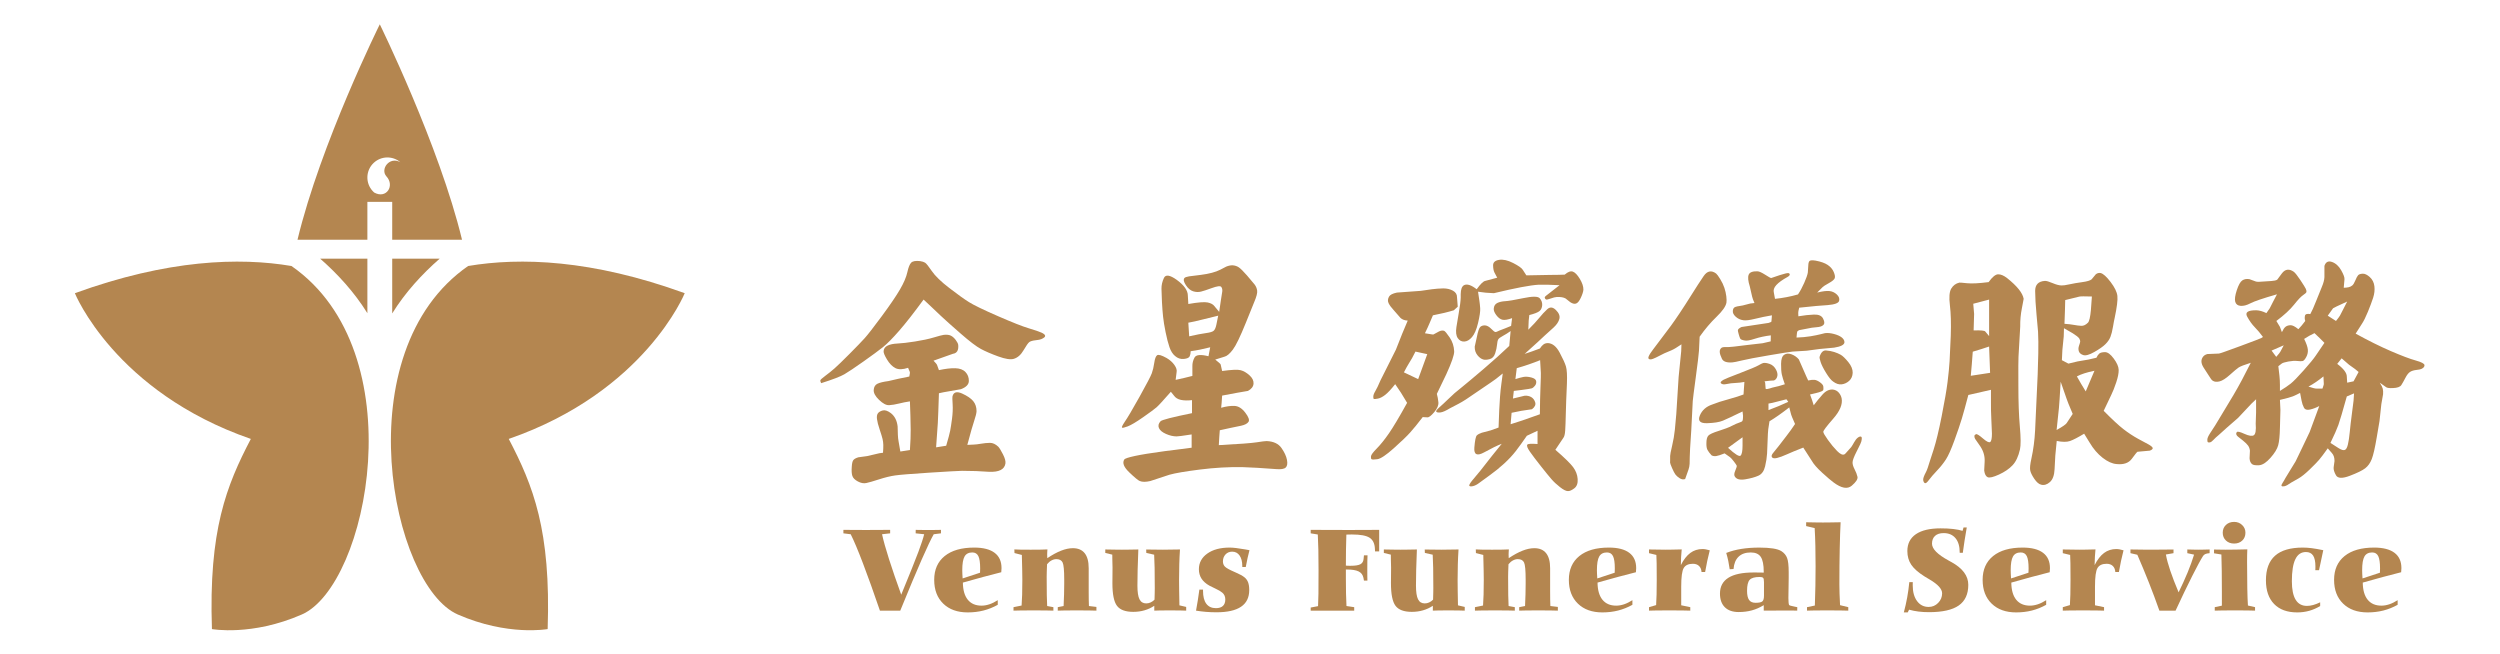 <svg
   xmlns="http://www.w3.org/2000/svg"
   viewBox="0 -250 1122.52 293.707"
   height="293.707"
   width="1122.52"
   id="svg2"
   version="1.1"><defs
     id="defs6"><clipPath
       id="clipPath18"
       clipPathUnits="userSpaceOnUse"><path
         id="path16"
         d="M 0,595.28 H 841.89 V 0 H 0 Z" /></clipPath></defs><g
     transform="matrix(1.333,0,0,-1.333,0,293.707)"
     id="g10"><g
       id="g12"><g
         clip-path="url(#clipPath18)"
         id="g14"><g
           transform="translate(230.64,309.122)"
           id="g20"><path
             id="path22"
             style="fill:#b48650;fill-opacity:1;fill-rule:nonzero;stroke:none"
             d="m 0,0 c -31.289,11.362 -55.438,12.122 -72.959,9.16 -41.776,-28.991 -25.832,-107.598 -3.482,-117.388 16.817,-7.366 30.274,-4.913 30.274,-4.913 1.135,33.267 -4.874,48.307 -13.106,64.055 C -13.406,-33.203 0,0 0,0" /></g><g
           transform="translate(98.179,318.281)"
           id="g24"><path
             id="path26"
             style="fill:#b48650;fill-opacity:1;fill-rule:nonzero;stroke:none"
             d="m 0,0 c -17.52,2.962 -41.671,2.202 -72.959,-9.16 0,0 13.406,-33.203 59.272,-49.086 -8.231,-15.748 -14.24,-30.788 -13.104,-64.055 0,0 13.456,-2.452 30.272,4.914 C 25.832,-107.598 41.776,-28.991 0,0" /></g><g
           transform="translate(107.846,320.754)"
           id="g28"><path
             id="path30"
             style="fill:#b48650;fill-opacity:1;fill-rule:nonzero;stroke:none"
             d="M 0,0 C 5.878,-5.161 11.495,-11.262 15.903,-18.37 V 0 Z" /></g><g
           transform="translate(125.863,353.003)"
           id="g32"><path
             id="path34"
             style="fill:#b48650;fill-opacity:1;fill-rule:nonzero;stroke:none"
             d="M 0,0 C 2.526,2.386 6.409,2.441 8.996,0.242 5.331,2.311 2.087,-2.131 4.319,-4.553 7.191,-7.668 4.291,-12.257 0.179,-9.973 0.023,-9.836 -0.128,-9.691 -0.272,-9.538 -2.831,-6.829 -2.709,-2.558 0,0 M -2.114,-13.124 H 6.25 v -12.754 h 23.517 c -7.607,31.622 -27.7,72.567 -27.7,72.567 0,0 -19.951,-40.211 -27.718,-72.567 h 23.537 z" /></g><g
           transform="translate(132.112,302.311)"
           id="g36"><path
             id="path38"
             style="fill:#b48650;fill-opacity:1;fill-rule:nonzero;stroke:none"
             d="M 0,0 C 4.429,7.143 10.081,13.265 15.989,18.443 H 0 Z" /></g><g
           transform="translate(296.393,202.193)"
           id="g40"><path
             id="path42"
             style="fill:#b48650;fill-opacity:1;fill-rule:nonzero;stroke:none"
             d="m 0,0 c -2.104,6.149 -4.004,11.454 -5.699,15.9 -1.695,4.451 -3.077,7.728 -4.143,9.834 l -2.461,0.306 v 1.169 c 0.795,0 2.034,-0.005 3.721,-0.02 1.69,-0.016 2.979,-0.021 3.867,-0.021 0.862,0 2.197,0.005 4.008,0.021 1.812,0.015 3.197,0.02 4.151,0.02 V 26.04 L 0.719,25.734 c 0.464,-2.148 1.25,-4.958 2.358,-8.426 1.108,-3.473 2.474,-7.453 4.099,-11.936 2.873,6.983 4.796,11.786 5.774,14.405 0.976,2.619 1.63,4.601 1.956,5.957 l -2.87,0.306 0.021,1.169 c 0.505,-0.015 1.048,-0.026 1.63,-0.031 0.58,-0.005 1.46,-0.01 2.635,-0.01 1.175,0 2.055,0.005 2.634,0.01 0.583,0.005 1.118,0.016 1.61,0.031 V 26.04 l -2.44,-0.306 C 17.279,24.269 15.929,21.433 14.078,17.225 12.225,13.012 9.816,7.272 6.85,0 Z" /></g><g
           transform="translate(330.116,214.967)"
           id="g44"><path
             id="path46"
             style="fill:#b48650;fill-opacity:1;fill-rule:nonzero;stroke:none"
             d="m 0,0 c 0,0.166 0.008,0.409 0.021,0.74 0.015,0.326 0.02,0.564 0.02,0.714 0,1.941 -0.204,3.323 -0.613,4.146 -0.411,0.818 -1.087,1.227 -2.031,1.227 -1.217,0 -2.084,-0.45 -2.604,-1.351 -0.52,-0.901 -0.779,-2.448 -0.779,-4.638 0,-0.351 0.011,-0.76 0.031,-1.216 0.021,-0.46 0.052,-0.973 0.091,-1.547 z m -5.781,-3.323 c 0.028,-2.526 0.582,-4.456 1.661,-5.781 1.079,-1.325 2.624,-1.988 4.635,-1.988 0.859,0 1.744,0.155 2.655,0.461 0.909,0.305 1.84,0.771 2.798,1.382 v -1.558 c -1.545,-0.859 -3.147,-1.501 -4.809,-1.926 -1.661,-0.424 -3.426,-0.636 -5.3,-0.636 -3.473,0 -6.224,0.983 -8.252,2.955 -2.029,1.967 -3.046,4.638 -3.046,8.018 0,3.442 1.18,6.112 3.537,8.017 2.358,1.899 5.67,2.847 9.935,2.847 3.02,0 5.311,-0.585 6.869,-1.755 C 6.459,5.548 7.238,3.82 7.238,1.537 7.238,1.294 7.213,0.875 7.158,0.29 V 0.166 C 5.176,-0.326 3.113,-0.864 0.976,-1.444 -1.165,-2.029 -3.416,-2.65 -5.781,-3.323" /></g><g
           transform="translate(341.391,202.193)"
           id="g48"><path
             id="path50"
             style="fill:#b48650;fill-opacity:1;fill-rule:nonzero;stroke:none"
             d="m 0,0 v 1.17 l 2.728,0.554 c 0.08,1.118 0.142,2.355 0.183,3.7 0.042,1.346 0.063,2.997 0.063,4.954 0,0.61 -0.016,1.676 -0.042,3.198 -0.028,1.517 -0.07,3.245 -0.124,5.186 l -2.479,0.637 -0.042,1.227 c 0.642,-0.042 1.338,-0.068 2.091,-0.078 0.751,-0.016 1.892,-0.021 3.424,-0.021 1.532,0 2.684,0.005 3.455,0.026 0.774,0.016 1.493,0.042 2.163,0.073 -0.028,-0.466 -0.049,-0.823 -0.062,-1.072 -0.013,-0.248 -0.02,-0.476 -0.02,-0.683 0,-0.135 0.007,-0.342 0.02,-0.606 0.013,-0.269 0.021,-0.465 0.021,-0.59 1.695,1.134 3.25,1.978 4.666,2.531 1.413,0.554 2.73,0.834 3.947,0.834 1.762,0 3.092,-0.564 3.988,-1.693 0.895,-1.128 1.343,-2.805 1.343,-5.036 V 6.542 c 0,-1.149 0.007,-2.091 0.02,-2.821 0.013,-0.729 0.034,-1.454 0.062,-2.163 L 27.926,1.253 V 0 c -0.792,0.026 -1.651,0.047 -2.572,0.062 -0.924,0.01 -2.28,0.021 -4.071,0.021 -1.778,0 -3.1,-0.011 -3.967,-0.021 C 16.446,0.047 15.644,0.026 14.906,0 v 1.17 l 1.97,0.388 c 0.067,1.382 0.119,2.691 0.152,3.928 0.034,1.237 0.052,2.417 0.052,3.535 v 1.434 c 0,3.106 -0.181,5.031 -0.543,5.776 -0.363,0.746 -1.064,1.118 -2.102,1.118 -0.561,0 -1.11,-0.15 -1.651,-0.445 -0.541,-0.29 -1.035,-0.719 -1.485,-1.278 -0.042,-0.984 -0.073,-1.827 -0.093,-2.526 -0.021,-0.694 -0.031,-1.258 -0.031,-1.677 0,-2.588 0.013,-4.663 0.041,-6.237 0.026,-1.568 0.067,-2.779 0.122,-3.628 L 13.431,1.17 V 0 C 12.665,0.026 11.827,0.047 10.918,0.062 10.01,0.072 8.638,0.083 6.806,0.083 4.948,0.083 3.553,0.072 2.624,0.062 1.695,0.047 0.82,0.026 0,0" /></g><g
           transform="translate(372.304,222.798)"
           id="g52"><path
             id="path54"
             style="fill:#b48650;fill-opacity:1;fill-rule:nonzero;stroke:none"
             d="m 0,0 c 1.558,-0.026 2.722,-0.047 3.496,-0.057 0.771,-0.015 1.481,-0.021 2.122,-0.021 0.655,0 1.375,0.006 2.153,0.021 0.779,0.01 1.9,0.031 3.362,0.057 -0.109,-2.666 -0.186,-4.958 -0.235,-6.889 -0.047,-1.925 -0.073,-3.696 -0.073,-5.31 0,-2.133 0.233,-3.66 0.699,-4.581 0.463,-0.921 1.216,-1.387 2.254,-1.387 0.507,0 0.999,0.109 1.478,0.321 0.478,0.212 0.921,0.528 1.333,0.952 0.025,1.051 0.046,1.853 0.062,2.402 0.013,0.543 0.02,1.045 0.02,1.496 0,2.789 -0.018,5.061 -0.051,6.826 -0.037,1.765 -0.086,3.235 -0.156,4.41 L 13.819,-1.165 13.778,0 13.902,-0.016 c 2.433,-0.041 4.265,-0.062 5.494,-0.062 1.258,0 3.139,0.026 5.639,0.078 h 0.125 c -0.112,-1.651 -0.189,-3.338 -0.236,-5.052 -0.049,-1.718 -0.072,-3.467 -0.072,-5.258 0,-0.973 0.01,-2.169 0.031,-3.592 0.02,-1.418 0.052,-3.059 0.09,-4.917 l 2.278,-0.533 v -1.253 c -0.671,0.026 -1.387,0.047 -2.153,0.062 -0.766,0.011 -1.895,0.021 -3.383,0.021 -1.465,0 -2.552,-0.01 -3.261,-0.021 -0.711,-0.015 -1.361,-0.036 -1.948,-0.062 v 1.641 c -0.997,-0.673 -2.094,-1.18 -3.292,-1.527 -1.196,-0.352 -2.464,-0.523 -3.802,-0.523 -2.624,0 -4.451,0.678 -5.476,2.039 -1.025,1.362 -1.537,3.898 -1.537,7.619 0,0.435 0.008,1.242 0.021,2.417 0.013,1.175 0.02,2.133 0.02,2.873 0,0.393 -0.02,1.263 -0.062,2.603 -0.013,0.725 -0.02,1.3 -0.02,1.724 L 0,-1.165 Z" /></g><g
           transform="translate(402.87,202.193)"
           id="g56"><path
             id="path58"
             style="fill:#b48650;fill-opacity:1;fill-rule:nonzero;stroke:none"
             d="m 0,0 c 0.207,1.108 0.404,2.251 0.595,3.437 0.192,1.18 0.37,2.401 0.533,3.659 h 1.23 v -0.45 c 0,-1.905 0.37,-3.344 1.107,-4.327 0.74,-0.984 1.82,-1.481 3.24,-1.481 1.041,0 1.825,0.254 2.358,0.751 0.533,0.497 0.8,1.227 0.8,2.184 0,0.476 -0.086,0.911 -0.257,1.294 C 9.436,5.445 9.187,5.776 8.858,6.051 8.325,6.501 7.544,6.961 6.511,7.432 5.479,7.903 4.819,8.23 4.531,8.406 3.328,9.078 2.433,9.87 1.845,10.786 c -0.587,0.917 -0.88,1.967 -0.88,3.158 0,2.173 0.942,3.933 2.829,5.279 1.886,1.346 4.402,2.019 7.546,2.019 1.149,0 2.891,-0.202 5.228,-0.616 0.642,-0.119 1.12,-0.213 1.436,-0.264 -0.22,-0.834 -0.435,-1.724 -0.647,-2.666 -0.212,-0.942 -0.414,-1.941 -0.603,-2.997 h -1.17 v 0.29 c 0,1.532 -0.305,2.728 -0.913,3.587 -0.608,0.864 -1.439,1.294 -2.49,1.294 -0.916,0 -1.664,-0.311 -2.246,-0.932 -0.58,-0.626 -0.872,-1.407 -0.872,-2.349 0,-0.71 0.222,-1.294 0.668,-1.755 0.442,-0.456 1.498,-1.051 3.167,-1.77 0.137,-0.073 0.349,-0.166 0.637,-0.29 1.216,-0.518 2.132,-1.025 2.746,-1.517 0.574,-0.45 0.991,-1.019 1.252,-1.702 0.259,-0.684 0.388,-1.558 0.388,-2.625 0,-2.5 -0.918,-4.373 -2.756,-5.615 -1.84,-1.248 -4.612,-1.869 -8.315,-1.869 -1.219,0 -2.394,0.047 -3.527,0.145 C 2.187,-0.316 1.082,-0.176 0,0" /></g><g
           transform="translate(441.492,229.402)"
           id="g60"><path
             id="path62"
             style="fill:#b48650;fill-opacity:1;fill-rule:nonzero;stroke:none"
             d="m 0,0 c 1.682,0 3.954,-0.005 6.817,-0.021 2.864,-0.015 4.891,-0.02 6.081,-0.02 1.367,0 3.178,0.005 5.432,0.02 C 20.587,-0.005 22.165,0 23.069,0 v -7.257 h -1.395 l -0.042,0.922 c -0.083,1.749 -0.685,2.981 -1.814,3.701 -1.128,0.719 -3.087,1.076 -5.874,1.076 -0.508,0 -0.896,-0.005 -1.17,-0.01 -0.274,-0.005 -0.525,-0.016 -0.758,-0.031 -0.055,-1.667 -0.096,-3.365 -0.125,-5.093 -0.025,-1.734 -0.038,-3.515 -0.038,-5.342 0.217,-0.031 0.432,-0.046 0.644,-0.052 0.212,-0.01 0.531,-0.01 0.955,-0.01 1.542,0 2.637,0.171 3.279,0.513 0.644,0.341 1.007,0.926 1.087,1.759 l 0.124,1.253 h 1.209 c -0.026,-0.559 -0.047,-1.17 -0.063,-1.822 -0.013,-0.657 -0.018,-1.63 -0.018,-2.914 0,-1.04 0.003,-1.817 0.011,-2.339 0.005,-0.518 0.015,-0.994 0.028,-1.434 h -1.167 l -0.166,0.921 c -0.204,0.999 -0.74,1.718 -1.609,2.153 -0.867,0.44 -2.21,0.658 -4.027,0.658 H 11.853 V -16.2 c 0,-1.952 0.015,-3.685 0.049,-5.197 0.036,-1.511 0.085,-2.929 0.155,-4.254 l 2.603,-0.389 v -1.169 H 0 v 1.045 l 2.482,0.471 c 0.067,1.191 0.111,2.583 0.132,4.182 0.02,1.6 0.031,4.255 0.031,7.956 0,2.556 -0.021,4.834 -0.062,6.832 -0.042,1.992 -0.101,3.716 -0.184,5.165 L 0,-1.17 Z" /></g><g
           transform="translate(466.131,222.798)"
           id="g64"><path
             id="path66"
             style="fill:#b48650;fill-opacity:1;fill-rule:nonzero;stroke:none"
             d="m 0,0 c 1.558,-0.026 2.723,-0.047 3.496,-0.057 0.771,-0.015 1.481,-0.021 2.122,-0.021 0.655,0 1.375,0.006 2.154,0.021 0.778,0.01 1.899,0.031 3.361,0.057 -0.108,-2.666 -0.186,-4.958 -0.235,-6.889 -0.047,-1.925 -0.073,-3.696 -0.073,-5.31 0,-2.133 0.233,-3.66 0.699,-4.581 0.463,-0.921 1.216,-1.387 2.254,-1.387 0.507,0 0.999,0.109 1.478,0.321 0.478,0.212 0.921,0.528 1.333,0.952 0.025,1.051 0.046,1.853 0.062,2.402 0.013,0.543 0.02,1.045 0.02,1.496 0,2.789 -0.018,5.061 -0.051,6.826 -0.037,1.765 -0.086,3.235 -0.156,4.41 L 13.819,-1.165 13.778,0 13.902,-0.016 c 2.433,-0.041 4.265,-0.062 5.494,-0.062 1.258,0 3.14,0.026 5.639,0.078 h 0.125 c -0.112,-1.651 -0.189,-3.338 -0.236,-5.052 -0.049,-1.718 -0.072,-3.467 -0.072,-5.258 0,-0.973 0.01,-2.169 0.031,-3.592 0.02,-1.418 0.052,-3.059 0.09,-4.917 l 2.278,-0.533 v -1.253 c -0.671,0.026 -1.387,0.047 -2.153,0.062 -0.766,0.011 -1.895,0.021 -3.383,0.021 -1.465,0 -2.552,-0.01 -3.261,-0.021 -0.711,-0.015 -1.361,-0.036 -1.948,-0.062 v 1.641 c -0.997,-0.673 -2.094,-1.18 -3.292,-1.527 -1.196,-0.352 -2.464,-0.523 -3.802,-0.523 -2.624,0 -4.451,0.678 -5.476,2.039 -1.025,1.362 -1.537,3.898 -1.537,7.619 0,0.435 0.008,1.242 0.021,2.417 0.013,1.175 0.02,2.133 0.02,2.873 0,0.393 -0.02,1.263 -0.062,2.603 -0.013,0.725 -0.02,1.3 -0.02,1.724 L 0,-1.165 Z" /></g><g
           transform="translate(496.821,202.193)"
           id="g68"><path
             id="path70"
             style="fill:#b48650;fill-opacity:1;fill-rule:nonzero;stroke:none"
             d="m 0,0 v 1.17 l 2.728,0.554 c 0.08,1.118 0.142,2.355 0.183,3.7 0.042,1.346 0.063,2.997 0.063,4.954 0,0.61 -0.016,1.676 -0.042,3.198 -0.028,1.517 -0.07,3.245 -0.124,5.186 l -2.479,0.637 -0.042,1.227 c 0.642,-0.042 1.338,-0.068 2.091,-0.078 0.751,-0.016 1.892,-0.021 3.424,-0.021 1.532,0 2.684,0.005 3.455,0.026 0.774,0.016 1.493,0.042 2.163,0.073 -0.028,-0.466 -0.049,-0.823 -0.062,-1.072 -0.013,-0.248 -0.02,-0.476 -0.02,-0.683 0,-0.135 0.007,-0.342 0.02,-0.606 0.013,-0.269 0.021,-0.465 0.021,-0.59 1.695,1.134 3.25,1.978 4.666,2.531 1.413,0.554 2.73,0.834 3.947,0.834 1.762,0 3.092,-0.564 3.988,-1.693 0.895,-1.128 1.343,-2.805 1.343,-5.036 V 6.542 c 0,-1.149 0.007,-2.091 0.02,-2.821 0.013,-0.729 0.034,-1.454 0.062,-2.163 L 27.926,1.253 V 0 c -0.792,0.026 -1.651,0.047 -2.572,0.062 -0.924,0.01 -2.28,0.021 -4.071,0.021 -1.778,0 -3.1,-0.011 -3.967,-0.021 C 16.446,0.047 15.644,0.026 14.906,0 v 1.17 l 1.97,0.388 c 0.067,1.382 0.119,2.691 0.152,3.928 0.034,1.237 0.052,2.417 0.052,3.535 v 1.434 c 0,3.106 -0.181,5.031 -0.543,5.776 -0.363,0.746 -1.064,1.118 -2.102,1.118 -0.561,0 -1.11,-0.15 -1.651,-0.445 -0.541,-0.29 -1.035,-0.719 -1.485,-1.278 -0.042,-0.984 -0.073,-1.827 -0.093,-2.526 -0.021,-0.694 -0.031,-1.258 -0.031,-1.677 0,-2.588 0.013,-4.663 0.041,-6.237 0.026,-1.568 0.067,-2.779 0.122,-3.628 L 13.431,1.17 V 0 C 12.665,0.026 11.827,0.047 10.918,0.062 10.01,0.072 8.638,0.083 6.806,0.083 4.948,0.083 3.553,0.072 2.624,0.062 1.695,0.047 0.82,0.026 0,0" /></g><g
           transform="translate(543.893,214.967)"
           id="g72"><path
             id="path74"
             style="fill:#b48650;fill-opacity:1;fill-rule:nonzero;stroke:none"
             d="m 0,0 c 0,0.166 0.008,0.409 0.021,0.74 0.015,0.326 0.02,0.564 0.02,0.714 0,1.941 -0.204,3.323 -0.613,4.146 -0.411,0.818 -1.087,1.227 -2.031,1.227 -1.217,0 -2.084,-0.45 -2.604,-1.351 -0.52,-0.901 -0.779,-2.448 -0.779,-4.638 0,-0.351 0.011,-0.76 0.031,-1.216 0.021,-0.46 0.052,-0.973 0.091,-1.547 z m -5.781,-3.323 c 0.028,-2.526 0.582,-4.456 1.661,-5.781 1.079,-1.325 2.624,-1.988 4.635,-1.988 0.859,0 1.744,0.155 2.655,0.461 0.909,0.305 1.84,0.771 2.798,1.382 v -1.558 c -1.545,-0.859 -3.147,-1.501 -4.809,-1.926 -1.661,-0.424 -3.426,-0.636 -5.3,-0.636 -3.473,0 -6.224,0.983 -8.252,2.955 -2.029,1.967 -3.046,4.638 -3.046,8.018 0,3.442 1.18,6.112 3.537,8.017 2.358,1.899 5.67,2.847 9.935,2.847 3.02,0 5.311,-0.585 6.869,-1.755 C 6.459,5.548 7.238,3.82 7.238,1.537 7.238,1.294 7.213,0.875 7.158,0.29 V 0.166 C 5.176,-0.326 3.113,-0.864 0.976,-1.444 -1.165,-2.029 -3.416,-2.65 -5.781,-3.323" /></g><g
           transform="translate(555.453,202.193)"
           id="g76"><path
             id="path78"
             style="fill:#b48650;fill-opacity:1;fill-rule:nonzero;stroke:none"
             d="m 0,0 v 1.17 l 2.399,0.698 c 0.067,1.036 0.119,2.231 0.153,3.577 0.033,1.346 0.051,2.992 0.051,4.933 0,2.624 -0.01,4.482 -0.031,5.574 -0.02,1.092 -0.051,2.029 -0.093,2.81 L 0,19.358 v 1.268 l 0.122,-0.021 c 2.448,-0.052 4.272,-0.078 5.476,-0.078 0.654,0 1.374,0.005 2.153,0.026 0.779,0.016 1.866,0.042 3.261,0.073 -0.083,-0.792 -0.148,-1.626 -0.197,-2.5 -0.047,-0.87 -0.078,-1.801 -0.091,-2.79 0.929,1.848 1.988,3.209 3.178,4.094 1.188,0.88 2.562,1.32 4.12,1.32 0.329,0 0.694,-0.031 1.097,-0.104 0.404,-0.067 0.852,-0.176 1.344,-0.326 -0.301,-1.149 -0.58,-2.334 -0.841,-3.556 -0.259,-1.226 -0.5,-2.474 -0.717,-3.742 h -1.212 c -0.054,0.86 -0.336,1.538 -0.848,2.029 -0.513,0.492 -1.201,0.735 -2.063,0.735 -1.475,0 -2.5,-0.466 -3.074,-1.402 C 11.133,13.447 10.846,11.34 10.846,8.059 V 1.806 L 13.902,1.17 V 0 C 13.066,0.026 12.158,0.047 11.175,0.062 10.191,0.072 8.734,0.083 6.806,0.083 4.92,0.083 3.512,0.072 2.583,0.062 1.654,0.047 0.792,0.026 0,0" /></g><g
           transform="translate(594.181,207.239)"
           id="g80"><path
             id="path82"
             style="fill:#b48650;fill-opacity:1;fill-rule:nonzero;stroke:none"
             d="m 0,0 v 4.57 c 0,0.792 -0.106,1.279 -0.318,1.455 -0.213,0.181 -0.598,0.269 -1.16,0.269 -1.653,0 -2.771,-0.326 -3.351,-0.973 -0.582,-0.652 -0.872,-1.879 -0.872,-3.685 0,-1.408 0.225,-2.433 0.675,-3.075 0.453,-0.642 1.178,-0.963 2.174,-0.963 1.079,0 1.825,0.14 2.236,0.42 C -0.207,-1.703 0,-1.04 0,0 m -0.083,-5.046 v 1.847 c -1.299,-0.797 -2.629,-1.382 -3.988,-1.754 -1.361,-0.378 -2.846,-0.564 -4.459,-0.564 -2.011,0 -3.563,0.538 -4.655,1.62 -1.095,1.076 -1.641,2.619 -1.641,4.611 0,2.35 0.944,4.12 2.828,5.311 1.887,1.19 4.71,1.785 8.471,1.785 0.683,0 1.288,-0.005 1.814,-0.01 0.525,-0.005 1.069,-0.016 1.63,-0.031 v 0.248 c 0,2.376 -0.336,4.063 -1.004,5.052 -0.67,0.994 -1.791,1.485 -3.364,1.485 -1.75,0 -3.119,-0.476 -4.11,-1.433 -0.991,-0.958 -1.555,-2.34 -1.692,-4.141 l -1.292,-0.083 c -0.124,0.916 -0.282,1.832 -0.471,2.749 -0.191,0.916 -0.424,1.832 -0.698,2.748 1.516,0.6 3.198,1.051 5.043,1.351 1.846,0.3 3.869,0.45 6.072,0.45 1.845,0 3.392,-0.098 4.642,-0.295 1.25,-0.202 2.198,-0.502 2.839,-0.916 C 6.786,14.399 7.417,13.638 7.779,12.712 8.142,11.78 8.323,10.16 8.323,7.852 V 6.045 C 8.323,5.238 8.307,4.073 8.274,2.552 8.237,1.025 8.222,-0.093 8.222,-0.802 c 0,-0.59 0.02,-1.082 0.062,-1.486 0.039,-0.403 0.093,-0.683 0.163,-0.833 0.067,-0.16 0.745,-0.368 2.029,-0.611 0.316,-0.057 0.561,-0.103 0.74,-0.145 l -0.021,-1.169 c -0.424,0.015 -0.903,0.025 -1.436,0.031 -0.533,0.005 -1.32,0.01 -2.358,0.01 -0.848,0 -2.101,-0.005 -3.762,-0.021 -1.662,-0.015 -2.901,-0.02 -3.722,-0.02" /></g><g
           transform="translate(608.383,231.964)"
           id="g84"><path
             id="path86"
             style="fill:#b48650;fill-opacity:1;fill-rule:nonzero;stroke:none"
             d="m 0,0 c 1.478,-0.026 2.614,-0.047 3.413,-0.062 0.8,-0.01 1.548,-0.021 2.247,-0.021 0.683,0 1.436,0.011 2.254,0.021 0.82,0.015 2.052,0.036 3.693,0.062 -0.124,-2.365 -0.223,-5.331 -0.298,-8.897 -0.075,-3.566 -0.114,-7.588 -0.114,-12.06 0,-0.9 0.018,-1.905 0.052,-3.012 0.034,-1.108 0.093,-2.428 0.173,-3.955 l 2.77,-0.678 v -1.169 c -0.862,0.026 -1.784,0.046 -2.77,0.062 -0.983,0.01 -2.44,0.021 -4.365,0.021 -1.902,0 -3.313,-0.011 -4.234,-0.021 -0.924,-0.016 -1.768,-0.036 -2.534,-0.062 v 1.169 l 2.645,0.554 c 0.083,2.257 0.145,4.477 0.184,6.672 0.041,2.194 0.062,4.379 0.062,6.552 0,2.418 -0.023,4.69 -0.073,6.807 -0.046,2.122 -0.124,4.135 -0.235,6.05 L 0,-1.289 Z" /></g><g
           transform="translate(661.399,230.204)"
           id="g88"><path
             id="path90"
             style="fill:#b48650;fill-opacity:1;fill-rule:nonzero;stroke:none"
             d="M 0,0 H 1.084 C 0.813,-1.548 0.567,-3.018 0.347,-4.41 0.129,-5.807 -0.07,-7.179 -0.248,-8.53 h -1.046 v 0.119 c 0,2.081 -0.474,3.685 -1.423,4.819 -0.95,1.133 -2.28,1.703 -3.988,1.703 -1.245,0 -2.208,-0.311 -2.891,-0.932 -0.686,-0.621 -1.027,-1.501 -1.027,-2.634 0,-1.75 1.86,-3.639 5.577,-5.663 0.37,-0.202 0.649,-0.362 0.841,-0.471 l 0.041,-0.02 c 3.841,-2.091 5.763,-4.659 5.763,-7.707 0,-3.147 -1.074,-5.466 -3.219,-6.962 -2.148,-1.495 -5.484,-2.246 -10.007,-2.246 -1.271,0 -2.454,0.067 -3.548,0.207 -1.093,0.135 -2.154,0.347 -3.178,0.632 l -0.451,-0.922 h -1.312 c 0.451,1.682 0.831,3.375 1.139,5.078 0.308,1.697 0.543,3.411 0.706,5.134 h 1.17 c 0,-0.124 -0.005,-0.264 -0.01,-0.419 -0.008,-0.161 -0.011,-0.383 -0.011,-0.668 0,-2.225 0.49,-3.996 1.465,-5.31 0.978,-1.315 2.28,-1.967 3.908,-1.967 1.242,0 2.308,0.45 3.199,1.361 0.887,0.911 1.332,1.988 1.332,3.23 0,1.449 -1.402,3.002 -4.205,4.653 -0.725,0.424 -1.284,0.761 -1.68,1.004 -2.132,1.341 -3.636,2.666 -4.51,3.97 -0.878,1.304 -1.315,2.842 -1.315,4.601 0,2.474 0.958,4.369 2.873,5.683 1.912,1.31 4.686,1.967 8.325,1.967 1.625,0 3.046,-0.072 4.265,-0.217 1.216,-0.14 2.262,-0.352 3.136,-0.621 z" /></g><g
           transform="translate(683.27,214.967)"
           id="g92"><path
             id="path94"
             style="fill:#b48650;fill-opacity:1;fill-rule:nonzero;stroke:none"
             d="m 0,0 c 0,0.166 0.008,0.409 0.021,0.74 0.015,0.326 0.02,0.564 0.02,0.714 0,1.941 -0.204,3.323 -0.613,4.146 -0.411,0.818 -1.087,1.227 -2.031,1.227 -1.217,0 -2.084,-0.45 -2.604,-1.351 -0.52,-0.901 -0.779,-2.448 -0.779,-4.638 0,-0.351 0.011,-0.76 0.031,-1.216 0.021,-0.46 0.052,-0.973 0.091,-1.547 z m -5.781,-3.323 c 0.028,-2.526 0.582,-4.456 1.661,-5.781 1.079,-1.325 2.624,-1.988 4.635,-1.988 0.859,0 1.744,0.155 2.655,0.461 0.909,0.305 1.84,0.771 2.798,1.382 v -1.558 c -1.545,-0.859 -3.147,-1.501 -4.809,-1.926 -1.661,-0.424 -3.426,-0.636 -5.3,-0.636 -3.473,0 -6.224,0.983 -8.252,2.955 -2.029,1.967 -3.046,4.638 -3.046,8.018 0,3.442 1.18,6.112 3.537,8.017 2.358,1.899 5.67,2.847 9.935,2.847 3.02,0 5.311,-0.585 6.869,-1.755 C 6.459,5.548 7.238,3.82 7.238,1.537 7.238,1.294 7.213,0.875 7.158,0.29 V 0.166 C 5.176,-0.326 3.113,-0.864 0.976,-1.444 -1.165,-2.029 -3.416,-2.65 -5.781,-3.323" /></g><g
           transform="translate(694.83,202.193)"
           id="g96"><path
             id="path98"
             style="fill:#b48650;fill-opacity:1;fill-rule:nonzero;stroke:none"
             d="m 0,0 v 1.17 l 2.399,0.698 c 0.067,1.036 0.119,2.231 0.153,3.577 0.033,1.346 0.051,2.992 0.051,4.933 0,2.624 -0.01,4.482 -0.031,5.574 -0.02,1.092 -0.051,2.029 -0.093,2.81 L 0,19.358 v 1.268 l 0.122,-0.021 c 2.448,-0.052 4.272,-0.078 5.476,-0.078 0.654,0 1.374,0.005 2.153,0.026 0.779,0.016 1.866,0.042 3.261,0.073 -0.083,-0.792 -0.148,-1.626 -0.197,-2.5 -0.047,-0.87 -0.078,-1.801 -0.091,-2.79 0.929,1.848 1.988,3.209 3.178,4.094 1.188,0.88 2.562,1.32 4.12,1.32 0.329,0 0.694,-0.031 1.097,-0.104 0.404,-0.067 0.852,-0.176 1.344,-0.326 -0.301,-1.149 -0.58,-2.334 -0.841,-3.556 -0.259,-1.226 -0.5,-2.474 -0.717,-3.742 h -1.212 c -0.054,0.86 -0.336,1.538 -0.848,2.029 -0.513,0.492 -1.201,0.735 -2.063,0.735 -1.475,0 -2.5,-0.466 -3.074,-1.402 C 11.133,13.447 10.846,11.34 10.846,8.059 V 1.806 L 13.902,1.17 V 0 C 13.066,0.026 12.158,0.047 11.175,0.062 10.191,0.072 8.734,0.083 6.806,0.083 4.92,0.083 3.512,0.072 2.583,0.062 1.654,0.047 0.792,0.026 0,0" /></g><g
           transform="translate(727.365,202.193)"
           id="g100"><path
             id="path102"
             style="fill:#b48650;fill-opacity:1;fill-rule:nonzero;stroke:none"
             d="m 0,0 c -1.095,3.116 -2.259,6.242 -3.496,9.368 -1.24,3.132 -2.547,6.284 -3.929,9.456 l -2.316,0.534 v 1.247 c 1.874,-0.026 3.307,-0.047 4.306,-0.057 0.997,-0.016 1.928,-0.021 2.788,-0.021 1.573,0 3.993,0.021 7.259,0.062 l 0.145,0.016 V 19.358 L 2.192,18.907 C 2.479,17.334 2.971,15.517 3.67,13.452 4.366,11.387 5.303,8.959 6.478,6.17 c 1.174,2.396 2.197,4.647 3.066,6.759 0.867,2.112 1.581,4.089 2.143,5.937 L 9.41,19.358 v 1.247 c 1.04,-0.026 1.819,-0.047 2.337,-0.057 0.52,-0.016 0.998,-0.021 1.436,-0.021 0.45,0 0.944,0.005 1.478,0.021 0.533,0.01 1.291,0.031 2.274,0.057 l -0.02,-1.247 c -0.616,-0.042 -1.09,-0.14 -1.426,-0.29 -0.334,-0.15 -0.598,-0.373 -0.79,-0.673 C 13.92,17.173 12.701,14.922 11.04,11.625 9.379,8.333 7.518,4.456 5.453,0 Z" /></g><g
           transform="translate(748.705,228.44)"
           id="g104"><path
             id="path106"
             style="fill:#b48650;fill-opacity:1;fill-rule:nonzero;stroke:none"
             d="M 0,0 C 0,1.066 0.36,1.941 1.077,2.624 1.793,3.307 2.712,3.649 3.835,3.649 4.901,3.649 5.802,3.297 6.54,2.593 7.28,1.889 7.647,1.025 7.647,0 7.647,-1.082 7.293,-1.956 6.581,-2.634 5.869,-3.313 4.956,-3.649 3.835,-3.649 2.712,-3.649 1.793,-3.307 1.077,-2.624 0.36,-1.941 0,-1.066 0,0 m -2.686,-26.247 v 1.17 l 2.399,0.513 v 4.653 c 0,2.681 -0.013,5.036 -0.042,7.075 -0.028,2.034 -0.067,3.866 -0.121,5.497 l -2.482,0.409 v 1.268 c 0.396,0 1.022,-0.011 1.876,-0.031 0.854,-0.016 1.499,-0.026 1.938,-0.026 1.16,0 2.361,0.01 3.598,0.036 1.237,0.031 2.505,0.057 3.804,0.083 C 8.255,-6.201 8.235,-6.817 8.222,-7.453 8.209,-8.09 8.201,-8.866 8.201,-9.782 c 0,-3.39 0.023,-6.351 0.073,-8.887 0.046,-2.536 0.119,-4.488 0.214,-5.854 l 2.399,-0.554 v -1.17 c -0.792,0.026 -1.648,0.047 -2.562,0.063 -0.916,0.01 -2.303,0.02 -4.164,0.02 -1.871,0 -3.276,-0.01 -4.213,-0.02 -0.937,-0.016 -1.814,-0.037 -2.634,-0.063" /></g><g
           transform="translate(781.525,205.003)"
           id="g108"><path
             id="path110"
             style="fill:#b48650;fill-opacity:1;fill-rule:nonzero;stroke:none"
             d="m 0,0 v -1.253 c -1.188,-0.724 -2.425,-1.262 -3.711,-1.62 -1.284,-0.357 -2.624,-0.533 -4.019,-0.533 -3.349,0 -5.942,0.942 -7.782,2.831 -1.837,1.884 -2.756,4.545 -2.756,7.976 0,3.706 1.025,6.47 3.074,8.292 2.05,1.827 5.168,2.738 9.35,2.738 0.888,0 1.866,-0.062 2.933,-0.191 1.066,-0.135 2.386,-0.363 3.956,-0.689 l -1.433,-6.749 h -1.253 c 0.016,0.155 0.024,0.316 0.031,0.486 0.008,0.171 0.011,0.425 0.011,0.766 0,1.667 -0.259,2.899 -0.779,3.691 -0.52,0.792 -1.325,1.19 -2.42,1.19 -1.599,0 -2.787,-0.807 -3.566,-2.427 -0.782,-1.62 -1.17,-4.094 -1.17,-7.417 0,-2.759 0.425,-4.834 1.271,-6.221 0.849,-1.388 2.112,-2.081 3.794,-2.081 0.654,0 1.353,0.098 2.091,0.295 C -1.641,-0.714 -0.846,-0.409 0,0" /></g><g
           transform="translate(801.654,214.967)"
           id="g112"><path
             id="path114"
             style="fill:#b48650;fill-opacity:1;fill-rule:nonzero;stroke:none"
             d="m 0,0 c 0,0.166 0.008,0.409 0.021,0.74 0.015,0.326 0.02,0.564 0.02,0.714 0,1.941 -0.204,3.323 -0.613,4.146 -0.411,0.818 -1.087,1.227 -2.031,1.227 -1.217,0 -2.084,-0.45 -2.604,-1.351 -0.52,-0.901 -0.779,-2.448 -0.779,-4.638 0,-0.351 0.011,-0.76 0.031,-1.216 0.021,-0.46 0.052,-0.973 0.091,-1.547 z m -5.781,-3.323 c 0.028,-2.526 0.582,-4.456 1.661,-5.781 1.079,-1.325 2.624,-1.988 4.635,-1.988 0.859,0 1.744,0.155 2.655,0.461 0.909,0.305 1.84,0.771 2.798,1.382 v -1.558 c -1.545,-0.859 -3.147,-1.501 -4.809,-1.926 -1.661,-0.424 -3.426,-0.636 -5.3,-0.636 -3.473,0 -6.224,0.983 -8.252,2.955 -2.029,1.967 -3.046,4.638 -3.046,8.018 0,3.442 1.18,6.112 3.537,8.017 2.358,1.899 5.67,2.847 9.935,2.847 3.02,0 5.311,-0.585 6.868,-1.755 C 6.459,5.548 7.238,3.82 7.238,1.537 7.238,1.294 7.213,0.875 7.158,0.29 V 0.166 C 5.176,-0.326 3.113,-0.864 0.976,-1.444 -1.165,-2.029 -3.416,-2.65 -5.781,-3.323" /></g><g
           transform="translate(297.533,258.009)"
           id="g116"><path
             id="path118"
             style="fill:#b48650;fill-opacity:1;fill-rule:nonzero;stroke:none"
             d="m 0,0 c -0.016,0.678 -0.098,1.341 -0.248,1.988 -0.153,0.646 -0.477,1.713 -0.973,3.188 -0.497,1.475 -0.803,2.655 -0.911,3.54 -0.112,0.885 0,1.537 0.331,1.967 0.331,0.429 0.869,0.74 1.615,0.932 0.745,0.191 1.64,-0.099 2.691,-0.87 C 3.83,9.725 4.601,8.219 4.824,6.232 L 4.907,3.375 C 4.933,2.603 5.015,1.858 5.155,1.139 l 0.58,-3.354 3.23,0.497 c 0.054,1.05 0.124,2.324 0.207,3.83 C 9.254,3.618 9.239,6.19 9.13,9.834 L 8.965,14.679 C 7.694,14.487 6.452,14.239 5.238,13.933 4.022,13.628 2.932,13.452 1.967,13.395 c -0.968,-0.057 -2.091,0.533 -3.375,1.76 -1.283,1.226 -1.892,2.355 -1.822,3.374 0.068,1.02 0.489,1.719 1.263,2.091 0.771,0.373 2.001,0.668 3.685,0.891 l 3.396,0.786 3.643,0.746 c 0.192,0.885 0.249,1.408 0.166,1.573 l -0.58,1.367 C 6.547,25.377 5.127,25.341 4.079,25.879 3.028,26.417 2.083,27.385 1.242,28.778 0.399,30.17 0.021,31.133 0.104,31.655 c 0.082,0.803 0.522,1.403 1.325,1.801 0.799,0.399 1.925,0.637 3.374,0.704 1.449,0.068 3.408,0.295 5.88,0.684 2.469,0.388 4.56,0.833 6.273,1.345 1.711,0.513 2.841,0.808 3.395,0.891 1.048,0.108 1.864,0.015 2.443,-0.29 0.58,-0.306 1.118,-0.787 1.615,-1.45 0.497,-0.662 0.771,-1.216 0.828,-1.656 0.166,-1.796 -0.429,-2.79 -1.78,-2.981 l -6.542,-2.319 c 0.716,-0.745 1.102,-1.201 1.159,-1.366 l 0.662,-1.822 c 2.154,0.471 3.988,0.683 5.508,0.642 1.516,-0.042 2.662,-0.471 3.436,-1.284 0.771,-0.813 1.152,-1.817 1.139,-3.002 -0.016,-1.185 -0.906,-2.112 -2.671,-2.774 l -5.88,-1.035 -1.532,-0.332 C 18.654,14.953 18.584,12.924 18.529,11.325 18.472,9.725 18.418,8.421 18.364,7.412 18.307,6.402 18.115,3.664 17.784,-0.807 l 3.395,0.538 c 0.717,2.427 1.165,4.115 1.346,5.051 0.179,0.937 0.386,2.283 0.621,4.038 0.233,1.754 0.303,3.395 0.207,4.927 -0.098,1.532 -0.119,2.381 -0.062,2.546 0.331,1.491 1.408,1.838 3.23,1.036 1.765,-0.803 3.023,-1.657 3.768,-2.568 0.745,-0.911 1.118,-2.044 1.118,-3.395 -0.029,-0.688 -0.285,-1.739 -0.766,-3.147 -0.484,-1.408 -1.263,-4.14 -2.34,-8.198 0.854,0.057 1.579,0.088 2.174,0.103 0.593,0.016 1.408,0.109 2.443,0.29 1.035,0.181 2.029,0.274 2.981,0.29 0.953,0.015 1.897,-0.419 2.837,-1.304 0.385,-0.414 0.911,-1.268 1.573,-2.568 0.663,-1.299 0.937,-2.318 0.828,-3.064 -0.305,-2.013 -2.14,-2.955 -5.507,-2.815 l -4.389,0.248 c -1.547,0.057 -3.121,0.083 -4.72,0.083 -1.299,-0.026 -4.969,-0.233 -11.014,-0.621 -6.046,-0.388 -9.883,-0.699 -11.511,-0.932 -1.631,-0.233 -3.445,-0.678 -5.445,-1.325 -2.003,-0.647 -3.437,-1.061 -4.307,-1.242 -0.869,-0.181 -1.808,0 -2.815,0.538 -1.009,0.539 -1.631,1.165 -1.863,1.884 -0.236,0.72 -0.298,1.755 -0.187,3.106 0.055,1.019 0.212,1.734 0.476,2.132 0.262,0.399 0.834,0.74 1.719,1.015 l 3.022,0.414 4.058,0.952 1.242,0.166 C -0.021,-1.553 0.013,-0.678 0,0 m -20.931,20.807 c -0.194,0.357 -0.29,0.657 -0.29,0.89 0,0.233 0.544,0.751 1.636,1.553 1.089,0.802 2.137,1.641 3.147,2.526 1.006,0.885 2.691,2.51 5.051,4.886 2.36,2.375 4.063,4.14 5.114,5.3 1.048,1.159 2.973,3.638 5.776,7.432 2.8,3.794 4.845,6.796 6.128,9.006 1.284,2.21 2.104,4.135 2.464,5.776 0.357,1.641 0.792,2.717 1.304,3.23 0.51,0.512 1.512,0.683 3.002,0.517 0.717,-0.108 1.276,-0.289 1.677,-0.538 0.399,-0.248 1.16,-1.195 2.278,-2.836 1.118,-1.641 3.077,-3.54 5.879,-5.694 2.8,-2.153 5.016,-3.742 6.646,-4.761 1.628,-1.02 4.865,-2.588 9.71,-4.7 4.844,-2.112 8.307,-3.478 10.393,-4.099 2.083,-0.621 3.519,-1.113 4.306,-1.47 0.787,-0.357 1.193,-0.72 1.222,-1.077 0.026,-0.357 -0.414,-0.729 -1.325,-1.118 -0.306,-0.139 -0.947,-0.264 -1.926,-0.372 -0.981,-0.109 -1.671,-0.311 -2.07,-0.601 -0.401,-0.29 -1.051,-1.206 -1.946,-2.753 -0.898,-1.548 -1.995,-2.511 -3.292,-2.899 -1.105,-0.331 -2.852,-0.062 -5.238,0.808 -2.389,0.869 -4.342,1.713 -5.859,2.526 -1.519,0.812 -3.804,2.551 -6.853,5.217 -3.051,2.665 -5.266,4.642 -6.645,5.942 l -3.272,3.105 -2.525,2.36 C 10.357,44.574 7.632,41.091 5.383,38.508 3.131,35.925 1.289,34.062 -0.145,32.918 c -1.436,-1.144 -3.631,-2.759 -6.584,-4.844 -2.955,-2.086 -5.08,-3.504 -6.376,-4.265 -1.299,-0.761 -3.908,-1.76 -7.826,-3.002" /></g><g
           transform="translate(400.276,299.188)"
           id="g120"><path
             id="path122"
             style="fill:#b48650;fill-opacity:1;fill-rule:nonzero;stroke:none"
             d="m 0,0 0.29,-4.596 c 2.427,0.554 4.327,0.916 5.693,1.097 1.367,0.181 2.236,0.456 2.609,0.828 0.373,0.373 0.655,1.03 0.849,1.967 L 10.062,2.36 C 8.488,2.003 6.742,1.573 4.824,1.077 2.904,0.58 1.297,0.223 0,0 m 1.366,-17.929 c 0.026,1.133 0.026,2.21 0,3.23 -0.028,1.019 0.213,2.008 0.725,2.96 0.51,0.953 2.076,1.098 4.7,0.435 L 7.37,-8.281 C 5.023,-8.887 2.829,-9.332 0.787,-9.606 c 0,-0.663 -0.112,-1.237 -0.332,-1.719 -0.222,-0.481 -0.877,-0.781 -1.966,-0.89 -1.092,-0.109 -2.078,0.223 -2.961,0.994 -0.802,0.662 -1.428,1.656 -1.884,2.981 -0.455,1.325 -0.89,3.007 -1.304,5.052 -0.414,2.044 -0.699,3.788 -0.849,5.238 -0.153,1.449 -0.277,3.069 -0.373,4.865 -0.098,1.796 -0.152,3.297 -0.165,4.513 -0.016,1.217 0.261,2.428 0.828,3.644 0.564,1.216 1.992,1.009 4.285,-0.621 2.511,-1.822 3.768,-3.602 3.768,-5.342 L 0,6.294 c 3.284,0.58 5.458,0.75 6.522,0.517 1.061,-0.233 1.801,-0.626 2.215,-1.18 l 1.656,-1.987 c 0.192,1.516 0.393,2.878 0.6,4.078 0.207,1.201 0.352,2.117 0.435,2.754 0.083,0.636 -0.028,1.159 -0.331,1.573 -0.305,0.414 -1.395,0.275 -3.271,-0.414 -1.491,-0.554 -2.671,-0.937 -3.54,-1.159 -0.87,-0.223 -1.76,-0.186 -2.671,0.103 -0.911,0.29 -1.726,0.979 -2.443,2.071 -0.72,1.092 -0.885,1.884 -0.497,2.381 0.192,0.248 0.717,0.44 1.573,0.579 l 3.975,0.497 c 2.788,0.357 4.969,0.937 6.543,1.739 l 1.987,1.035 c 0.746,0.306 1.449,0.456 2.112,0.456 0.828,-0.057 1.545,-0.29 2.153,-0.704 0.606,-0.414 1.524,-1.325 2.754,-2.733 1.226,-1.408 2.075,-2.417 2.546,-3.023 0.469,-0.605 0.758,-1.299 0.87,-2.07 0.108,-0.771 -0.207,-2.029 -0.953,-3.768 -0.083,-0.191 -1.05,-2.583 -2.898,-7.163 -1.85,-4.581 -3.3,-7.572 -4.348,-8.965 -1.051,-1.392 -2.003,-2.189 -2.857,-2.381 l -3.064,-0.952 c 1.185,-0.937 1.793,-1.491 1.822,-1.656 l 0.497,-2.195 c 3.173,0.44 5.258,0.533 6.252,0.269 0.994,-0.264 1.98,-0.833 2.961,-1.718 0.978,-0.885 1.433,-1.822 1.366,-2.816 -0.07,-0.993 -0.699,-1.806 -1.884,-2.443 l -3.602,-0.621 -5.093,-0.952 c -0.083,-1.325 -0.14,-2.138 -0.166,-2.443 l -0.165,-1.656 c 1.682,0.471 3.18,0.678 4.492,0.621 1.31,-0.057 2.526,-0.813 3.644,-2.278 1.118,-1.464 1.475,-2.489 1.077,-3.084 -0.402,-0.596 -1.222,-1.03 -2.464,-1.305 l -3.603,-0.745 -3.602,-0.787 c -0.111,-1.268 -0.166,-2.003 -0.166,-2.194 l -0.165,-2.816 c 6.791,0.357 11.048,0.678 12.774,0.952 1.723,0.275 2.849,0.414 3.374,0.414 2.291,-0.108 3.939,-0.885 4.948,-2.318 1.007,-1.434 1.628,-2.774 1.864,-4.017 0.233,-1.242 0.088,-2.106 -0.435,-2.588 -0.525,-0.481 -1.602,-0.657 -3.23,-0.517 -4.666,0.357 -8.434,0.579 -11.304,0.662 -4.611,0.083 -9.378,-0.186 -14.306,-0.807 -4.927,-0.621 -8.372,-1.206 -10.331,-1.76 l -6.418,-2.112 c -1.519,-0.357 -2.707,-0.357 -3.561,0 -0.525,0.192 -1.705,1.165 -3.54,2.92 -1.837,1.754 -2.396,3.193 -1.677,4.327 0.22,0.331 1.421,0.729 3.603,1.2 2.179,0.471 5.52,1.01 10.02,1.615 4.498,0.606 7.52,0.994 9.068,1.16 v 1.904 2.567 c -3.038,-0.471 -4.72,-0.688 -5.052,-0.662 -1.133,0 -2.326,0.274 -3.581,0.828 -1.258,0.554 -2.05,1.216 -2.381,1.988 -0.331,0.771 -0.153,1.532 0.538,2.277 0.414,0.471 3.947,1.382 10.6,2.733 v 2.153 2.236 c -1.465,-0.166 -2.712,-0.14 -3.747,0.083 -1.035,0.222 -1.817,0.704 -2.34,1.449 l -1.035,1.284 c -2.541,-2.899 -4.14,-4.638 -4.803,-5.218 -0.662,-0.579 -2.169,-1.692 -4.513,-3.333 -2.347,-1.641 -4.087,-2.676 -5.217,-3.105 -1.134,-0.43 -1.776,-0.565 -1.926,-0.414 -0.153,0.15 0.158,0.807 0.932,1.966 0.911,1.299 2.567,4.1 4.969,8.406 2.401,4.306 3.781,6.951 4.14,7.929 0.357,0.978 0.634,2.153 0.828,3.52 0.192,1.366 0.51,2.215 0.953,2.546 0.44,0.332 1.503,0.026 3.188,-0.911 1.131,-0.662 2.013,-1.449 2.65,-2.36 0.634,-0.911 0.883,-1.698 0.745,-2.36 l -0.331,-2.65 c 1.848,0.388 3.727,0.828 5.631,1.325" /></g><g
           transform="translate(508.836,264.986)"
           id="g124"><path
             id="path126"
             style="fill:#b48650;fill-opacity:1;fill-rule:nonzero;stroke:none"
             d="m 0,0 c 1.988,0.58 5.272,1.698 9.855,3.354 0.026,3.478 0.096,6.558 0.207,9.234 0.108,2.675 0.15,4.239 0.124,4.679 L 9.938,21.573 C 7.425,20.553 4.803,19.653 2.07,18.881 L 1.615,15.196 c 1.019,0.331 1.91,0.575 2.671,0.725 0.758,0.15 1.648,0.098 2.67,-0.166 C 7.976,15.491 8.53,15.072 8.613,14.492 8.695,13.913 8.55,13.395 8.178,12.94 7.805,12.484 7.453,12.199 7.122,12.091 6.791,11.982 5.673,11.801 3.768,11.552 L 1.077,11.221 0.787,8.654 C 1.615,8.82 2.394,9.006 3.126,9.213 3.856,9.42 4.389,9.549 4.72,9.606 5.574,9.663 6.32,9.503 6.956,9.13 7.59,8.758 8.033,8.173 8.281,7.37 8.53,6.568 8.17,5.797 7.205,5.052 L 3.602,4.513 0.331,3.851 Z m -5.631,44.139 c -1.879,0.057 -3.66,0.223 -5.342,0.497 0.166,-1.159 0.311,-2.132 0.435,-2.919 0.124,-0.787 0.22,-1.677 0.29,-2.671 0.067,-0.993 -0.174,-2.65 -0.725,-4.968 -0.525,-2.179 -1.201,-3.753 -2.029,-4.721 -0.828,-0.968 -1.697,-1.47 -2.608,-1.511 -0.911,-0.041 -1.644,0.347 -2.195,1.159 -0.554,0.813 -0.704,2.05 -0.455,3.706 0.108,0.828 0.372,2.402 0.786,4.721 0.414,2.318 0.634,4.057 0.663,5.217 v 1.159 c 0.026,1.631 0.398,2.635 1.118,3.023 0.994,0.523 2.414,0.067 4.265,-1.367 1.268,1.765 2.236,2.707 2.898,2.816 l 4.017,1.077 c -0.306,0.522 -0.608,1.092 -0.911,1.697 -0.306,0.606 -0.464,1.424 -0.476,2.443 -0.016,1.02 0.654,1.641 2.008,1.864 1.351,0.222 2.932,-0.13 4.741,-1.056 1.806,-0.927 2.891,-1.693 3.25,-2.298 L 5.3,50.143 c 2.65,0.083 5.222,0.13 7.722,0.145 2.498,0.016 4.229,0.047 5.197,0.104 1.076,0.937 1.987,1.278 2.733,1.014 0.745,-0.264 1.532,-1.076 2.36,-2.443 0.828,-1.366 1.227,-2.588 1.201,-3.664 -0.057,-0.689 -0.347,-1.594 -0.87,-2.712 -0.525,-1.118 -1.064,-1.765 -1.615,-1.946 -0.554,-0.182 -1.201,-0.021 -1.946,0.476 l -1.573,1.242 c -0.691,0.388 -1.685,0.554 -2.982,0.497 -0.496,-0.026 -1.18,-0.202 -2.049,-0.518 -0.87,-0.316 -1.395,-0.419 -1.574,-0.31 -0.181,0.108 -0.31,0.274 -0.393,0.497 -0.083,0.222 0.062,0.476 0.435,0.766 0.372,0.289 1.884,1.469 4.534,3.54 -3.204,0.165 -5.549,0.222 -7.039,0.165 C 6.597,46.831 1.573,45.878 -5.631,44.139 M -0.455,26.376 0,31.386 C -0.885,30.75 -1.755,30.206 -2.609,29.751 -3.465,29.295 -3.991,28.897 -4.182,28.55 -4.376,28.203 -4.508,27.613 -4.575,26.769 -4.645,25.926 -4.852,24.968 -5.197,23.892 -5.543,22.815 -6.164,22.158 -7.06,21.925 -7.958,21.692 -8.641,21.64 -9.109,21.78 c -0.72,0.165 -1.403,0.647 -2.05,1.449 -0.65,0.802 -0.96,1.765 -0.932,2.899 l 0.704,3.188 c 0.386,1.961 0.779,3.121 1.18,3.478 0.399,0.357 0.932,0.523 1.594,0.497 0.689,-0.057 1.38,-0.435 2.071,-1.139 0.688,-0.704 1.159,-1.071 1.408,-1.097 0.191,-0.026 0.675,0.15 1.449,0.538 l 1.739,0.663 2.112,0.869 0.331,2.609 c -1.436,-0.523 -2.521,-0.704 -3.251,-0.538 -0.732,0.165 -1.423,0.683 -2.07,1.552 -0.649,0.87 -0.932,1.62 -0.849,2.257 0.083,0.885 0.482,1.496 1.201,1.843 0.717,0.346 1.599,0.543 2.65,0.6 1.048,0.057 3.098,0.398 6.149,1.035 3.049,0.637 4.87,0.621 5.466,-0.041 0.592,-0.663 0.874,-1.424 0.848,-2.278 C 10.585,39.253 10.282,38.57 9.731,38.115 9.177,37.659 8.033,37.209 6.294,36.769 6.154,35.636 6.087,35.004 6.087,34.864 L 5.963,31.842 c 1.627,1.63 2.87,2.976 3.726,4.037 0.854,1.061 1.739,2.013 2.65,2.857 0.911,0.843 1.884,0.75 2.919,-0.269 1.035,-1.02 1.421,-2.024 1.16,-3.002 -0.264,-0.979 -0.906,-1.941 -1.926,-2.878 L 11.47,29.854 9.027,27.577 4.72,23.685 c 1.711,0.553 3.422,1.159 5.135,1.821 0.44,0.663 0.861,1.134 1.263,1.408 0.398,0.275 0.89,0.414 1.47,0.414 1.516,-0.082 2.82,-1.138 3.912,-3.167 1.09,-2.029 1.802,-3.587 2.133,-4.679 0.331,-1.092 0.44,-3.044 0.331,-5.859 C 18.77,9.482 18.646,6.128 18.592,3.561 18.535,0.994 18.467,-0.906 18.385,-2.132 c -0.083,-1.227 -0.29,-2.05 -0.622,-2.464 l -2.691,-4.017 c 3.064,-2.65 5.057,-4.596 5.983,-5.838 0.924,-1.242 1.434,-2.583 1.532,-4.016 0.096,-1.434 -0.284,-2.48 -1.138,-3.127 -0.857,-0.646 -1.574,-0.957 -2.154,-0.931 -0.636,0 -1.526,0.45 -2.67,1.346 -1.147,0.895 -2.112,1.801 -2.899,2.712 -0.786,0.911 -1.967,2.36 -3.54,4.347 -1.573,1.988 -2.795,3.603 -3.664,4.845 -0.87,1.242 -1.168,2.044 -0.891,2.402 0.22,0.305 1.367,0.372 3.437,0.207 v 4.471 L 5.466,-3.892 C 4.084,-5.906 2.849,-7.619 1.76,-9.027 c -1.092,-1.407 -2.402,-2.815 -3.934,-4.223 -1.532,-1.408 -3.167,-2.733 -4.907,-3.975 -1.739,-1.242 -2.934,-2.112 -3.581,-2.609 -0.65,-0.497 -1.292,-0.828 -1.926,-0.993 -0.636,-0.166 -1.063,-0.151 -1.283,0.041 -0.223,0.191 0.108,0.828 0.994,1.905 l 2.691,3.229 3.892,4.969 3.313,4.099 c -1.519,-0.579 -3.486,-1.537 -5.901,-2.877 -2.417,-1.341 -3.527,-0.808 -3.333,1.594 0.192,2.401 0.476,3.773 0.849,4.12 0.373,0.346 0.932,0.642 1.677,0.89 l 2.981,0.787 2.65,0.952 c 0.083,2.51 0.158,4.513 0.228,6.004 0.067,1.491 0.158,2.976 0.269,4.451 0.109,1.475 0.261,2.919 0.456,4.327 l 0.455,3.437 c -1.022,-0.828 -1.781,-1.434 -2.277,-1.822 -0.497,-0.388 -2.141,-1.516 -4.928,-3.395 l -5.176,-3.52 c -0.939,-0.605 -1.78,-1.102 -2.525,-1.49 l -2.857,-1.491 c -1.408,-0.854 -2.472,-1.325 -3.189,-1.408 -0.719,-0.083 -1.188,-0.015 -1.408,0.207 -0.222,0.223 0.109,0.72 0.994,1.491 0.883,0.771 1.843,1.661 2.878,2.67 1.035,1.01 1.793,1.719 2.277,2.133 0.482,0.414 1.4,1.164 2.754,2.257 1.351,1.092 3.664,3.027 6.935,5.817 3.272,2.79 6.175,5.399 8.717,7.826 m -35.486,-8.902 4.803,-2.278 c 0.883,2.485 1.905,5.285 3.064,8.406 l -3.975,0.869 c -0.553,-1.102 -0.931,-1.837 -1.138,-2.194 -0.207,-0.357 -0.575,-0.968 -1.098,-1.822 -0.525,-0.854 -1.076,-1.848 -1.656,-2.981 m -2.94,-3.975 c -1.353,-1.714 -2.471,-2.914 -3.354,-3.603 -0.885,-0.688 -1.705,-1.113 -2.463,-1.263 -0.761,-0.15 -1.217,-0.186 -1.367,-0.103 -0.152,0.083 -0.215,0.347 -0.186,0.786 0,0.471 0.22,1.072 0.662,1.802 0.44,0.729 1.036,1.966 1.781,3.706 l 5.176,10.31 2.111,5.341 1.864,4.431 c -1.051,0.057 -1.864,0.357 -2.443,0.911 l -2.278,2.608 c -0.802,0.854 -1.374,1.636 -1.718,2.34 -0.347,0.704 -0.298,1.444 0.145,2.215 0.331,0.606 1.214,1.061 2.65,1.366 l 8.033,0.58 3.726,0.538 c 1.297,0.166 2.581,0.264 3.851,0.29 1.268,0 2.366,-0.264 3.292,-0.786 0.924,-0.523 1.372,-1.269 1.346,-2.236 l 0.248,-3.147 -1.325,-1.201 c -1.961,-0.606 -4.306,-1.175 -7.039,-1.698 -0.331,-0.745 -0.691,-1.589 -1.077,-2.526 -0.388,-0.936 -0.926,-2.111 -1.614,-3.519 0.44,-0.057 0.993,-0.145 1.656,-0.269 0.662,-0.125 1.061,-0.171 1.201,-0.145 l 1.904,1.035 c 0.634,0.305 1.201,0.373 1.698,0.207 0.331,-0.14 0.958,-0.89 1.884,-2.257 0.924,-1.366 1.429,-2.919 1.511,-4.658 0.026,-1.216 -0.856,-3.783 -2.65,-7.702 l -3.188,-6.625 c 0.249,-0.885 0.419,-1.827 0.518,-2.836 0.095,-1.009 -0.381,-2.127 -1.429,-3.354 -1.051,-1.227 -1.822,-1.801 -2.319,-1.718 l -1.532,0.083 c -1.63,-2.128 -3.017,-3.831 -4.161,-5.114 -1.146,-1.284 -3.01,-3.08 -5.59,-5.383 -2.583,-2.303 -4.425,-3.535 -5.528,-3.685 -1.105,-0.15 -1.754,-0.15 -1.946,0 -0.194,0.15 -0.264,0.476 -0.207,0.973 0.055,0.497 0.709,1.382 1.967,2.65 1.255,1.268 2.614,2.96 4.079,5.072 1.462,2.112 3.504,5.544 6.128,10.29 -1.408,2.427 -2.749,4.529 -4.017,6.294" /></g><g
           transform="translate(612.922,287.718)"
           id="g128"><path
             id="path130"
             style="fill:#b48650;fill-opacity:1;fill-rule:nonzero;stroke:none"
             d="M 0,0 C 0.468,1.491 1.201,2.195 2.195,2.112 3.188,2.029 4.099,1.858 4.927,1.594 5.755,1.33 6.493,1.014 7.143,0.642 7.79,0.269 8.625,-0.538 9.648,-1.78 c 1.019,-1.243 1.516,-2.459 1.49,-3.644 -0.057,-1.134 -0.45,-2.029 -1.18,-2.692 C 9.226,-8.778 8.39,-9.172 7.453,-9.296 6.514,-9.42 5.548,-9.109 4.555,-8.364 3.892,-7.924 3.098,-6.951 2.174,-5.445 1.247,-3.939 0.634,-2.712 0.331,-1.76 0.026,-0.807 -0.083,-0.223 0,0 m -10.559,-15.196 c -0.277,0.44 -0.484,0.73 -0.621,0.869 l -4.72,-1.2 c -0.911,-0.166 -1.354,-0.249 -1.325,-0.249 v -2.194 c 2.262,0.828 4.485,1.754 6.666,2.774 m -20.289,-15.486 c 2.373,-2.179 3.781,-3.059 4.224,-2.63 0.44,0.43 0.662,1.553 0.662,3.375 v 2.816 c -1.822,-1.299 -3.452,-2.485 -4.886,-3.561 m 14.41,37.887 c -2.016,-0.249 -3.825,-0.637 -5.425,-1.16 -1.602,-0.522 -2.707,-0.719 -3.312,-0.579 -0.885,0.139 -1.403,0.346 -1.553,0.621 -0.153,0.274 -0.331,0.786 -0.538,1.532 -0.207,0.745 -0.298,1.185 -0.269,1.325 0.054,0.357 0.468,0.719 1.242,1.076 l 9.068,1.367 c 0.662,0.191 0.994,0.357 0.994,0.497 l 0.165,2.07 c -1.961,-0.331 -3.858,-0.725 -5.693,-1.18 -1.838,-0.456 -3.155,-0.616 -3.954,-0.476 -0.994,0.14 -1.851,0.538 -2.568,1.201 -0.719,0.662 -1.035,1.325 -0.952,1.987 0.054,0.58 0.261,0.973 0.621,1.18 0.357,0.207 1.255,0.409 2.692,0.601 l 2.567,0.662 1.408,0.166 c -0.415,0.936 -0.679,1.656 -0.787,2.153 l -0.787,3.437 c -0.58,1.821 -0.704,3.141 -0.373,3.954 0.332,0.812 1.325,1.195 2.982,1.139 0.551,-0.026 1.413,-0.415 2.588,-1.16 1.172,-0.745 1.827,-1.118 1.966,-1.118 l 2.94,0.994 c 1.574,0.497 2.518,0.725 2.837,0.683 0.315,-0.041 0.489,-0.191 0.517,-0.455 0.026,-0.264 -0.222,-0.544 -0.745,-0.849 -1.713,-0.937 -2.968,-1.843 -3.768,-2.712 -0.802,-0.87 -1.077,-1.745 -0.828,-2.63 l 0.372,-2.029 c 2.676,0.275 5.259,0.772 7.743,1.491 0.746,1.103 1.45,2.407 2.112,3.913 0.663,1.506 1.061,2.645 1.201,3.416 l 0.166,2.526 c 0.025,0.688 0.165,1.159 0.414,1.408 0.248,0.248 0.924,0.29 2.029,0.124 C 0.399,32.049 1.76,31.567 2.712,30.931 3.664,30.294 4.34,29.507 4.741,28.57 5.14,27.634 5.259,26.93 5.093,26.459 4.927,25.988 4.257,25.429 3.085,24.782 1.91,24.135 1.214,23.685 0.994,23.436 l -1.822,-1.822 c 1.765,0.44 3.131,0.616 4.099,0.518 C 4.236,22.033 5.077,21.65 5.797,20.972 6.514,20.294 6.77,19.58 6.563,18.819 6.356,18.058 5.065,17.582 2.691,17.391 l -3.809,-0.29 -5.755,-0.58 c -0.249,-0.937 -0.36,-1.516 -0.332,-1.739 l 0.042,-1.159 c 1.93,0.331 3.677,0.523 5.238,0.579 1.558,0.057 2.58,-0.377 3.064,-1.304 C 1.62,11.972 1.711,11.299 1.408,10.869 1.102,10.44 0.523,10.16 -0.331,10.02 L -2.65,9.772 -6.956,8.944 C -7.316,8.695 -7.515,8.53 -7.557,8.447 -7.598,8.364 -7.634,8.142 -7.66,7.784 L -7.784,6.459 c 1.765,0.057 3.338,0.202 4.72,0.435 1.379,0.233 2.477,0.456 3.292,0.663 C 1.04,7.764 1.573,7.893 1.822,7.95 2.704,8.059 3.719,7.966 4.865,7.66 6.009,7.355 6.879,6.961 7.474,6.48 8.067,5.999 8.364,5.466 8.364,4.886 8.336,4.032 7.176,3.421 4.886,3.064 L 0,2.609 -4.348,2.029 -9.109,1.739 c -1.023,-0.109 -3.686,-0.533 -7.992,-1.263 -4.306,-0.73 -7.316,-1.304 -9.027,-1.718 -1.713,-0.414 -2.802,-0.637 -3.271,-0.663 -1.878,-0.139 -3.043,0.264 -3.499,1.201 -0.455,0.937 -0.703,1.698 -0.745,2.277 -0.041,0.58 0.145,1.051 0.559,1.408 0.249,0.223 0.813,0.311 1.698,0.269 0.882,-0.041 3.271,0.202 7.163,0.725 l 5.052,0.58 2.691,0.621 z m -8.903,-15.693 c -1.022,-0.192 -2.057,-0.311 -3.105,-0.352 -1.051,-0.042 -1.921,-0.145 -2.609,-0.311 -0.691,-0.165 -1.221,-0.202 -1.594,-0.103 -0.373,0.098 -0.6,0.264 -0.683,0.497 -0.083,0.232 0.248,0.574 0.993,1.014 0.358,0.223 2.216,0.973 5.57,2.257 3.354,1.283 5.408,2.148 6.169,2.588 0.759,0.439 1.289,0.703 1.594,0.786 0.58,0.109 1.325,0 2.236,-0.331 0.911,-0.331 1.62,-0.994 2.133,-1.988 0.51,-0.993 0.585,-1.863 0.228,-2.608 -0.249,-0.497 -0.58,-0.813 -0.994,-0.952 l -1.325,-0.083 -1.822,-0.207 c 0.083,-0.192 0.15,-0.347 0.207,-0.456 l 0.166,-2.07 c 0.137,-0.192 0.895,-0.057 2.277,0.414 l 2.112,0.497 2.07,0.621 c -0.497,1.382 -0.836,2.484 -1.015,3.312 -0.181,0.829 -0.263,2.029 -0.248,3.603 0.013,1.573 0.373,2.588 1.077,3.043 0.703,0.456 1.545,0.492 2.525,0.104 0.979,-0.388 1.773,-0.953 2.381,-1.698 l 2.568,-5.838 0.579,-1.242 c 0.911,0.191 1.628,0.263 2.153,0.207 0.523,-0.057 1.131,-0.332 1.822,-0.829 0.689,-0.496 1.061,-0.957 1.118,-1.387 0.055,-0.429 0.055,-0.812 0,-1.159 -0.057,-0.347 -0.898,-0.709 -2.526,-1.097 l -1.946,-0.456 c 0.469,-1.216 0.883,-2.427 1.242,-3.644 0.883,1.186 1.869,2.397 2.961,3.623 1.09,1.227 2.27,1.786 3.54,1.677 0.771,-0.108 1.408,-0.439 1.905,-0.993 0.497,-0.554 0.828,-1.201 0.994,-1.946 0.385,-1.988 -0.554,-4.27 -2.816,-6.853 -2.264,-2.583 -3.382,-4.063 -3.354,-4.451 0,-0.358 0.518,-1.263 1.553,-2.713 1.035,-1.449 2.07,-2.696 3.105,-3.747 1.036,-1.051 1.856,-1.423 2.464,-1.118 0.166,0.083 0.456,0.373 0.87,0.87 l 1.407,1.573 c 0.275,0.388 0.606,0.932 0.994,1.636 0.386,0.704 0.8,1.221 1.242,1.552 0.44,0.332 0.808,0.44 1.098,0.332 0.29,-0.109 0.31,-0.663 0.062,-1.657 -0.111,-0.388 -0.43,-1.092 -0.953,-2.111 l -0.621,-1.242 c -0.885,-1.74 -1.34,-2.94 -1.366,-3.603 -0.029,-0.662 0.199,-1.454 0.683,-2.381 0.482,-0.926 0.808,-1.765 0.973,-2.525 0.166,-0.761 -0.476,-1.76 -1.925,-3.002 -1.449,-1.243 -3.499,-0.87 -6.149,1.118 -0.802,0.579 -2.065,1.656 -3.789,3.229 -1.726,1.574 -2.906,2.925 -3.54,4.058 l -2.857,4.431 c -2.402,-0.937 -4.26,-1.703 -5.569,-2.299 -1.312,-0.595 -2.402,-0.993 -3.271,-1.2 -0.87,-0.207 -1.437,-0.125 -1.698,0.248 -0.264,0.373 -0.111,0.885 0.455,1.532 0.565,0.647 1.165,1.392 1.802,2.236 0.634,0.844 1.49,1.951 2.567,3.333 1.076,1.382 2.055,2.749 2.94,4.1 -0.857,1.878 -1.341,3.105 -1.45,3.685 l -0.496,1.904 c -2.513,-1.961 -4.736,-3.519 -6.667,-4.678 -0.194,-1.103 -0.331,-2.009 -0.414,-2.713 -0.083,-0.703 -0.153,-1.925 -0.207,-3.664 -0.057,-1.739 -0.119,-3.245 -0.186,-4.513 -0.07,-1.268 -0.29,-2.697 -0.663,-4.286 -0.372,-1.589 -1.126,-2.634 -2.256,-3.147 -1.134,-0.512 -2.604,-0.916 -4.41,-1.221 -1.809,-0.306 -2.989,0.015 -3.54,0.952 -0.277,0.414 -0.228,1.056 0.144,1.925 0.373,0.87 0.544,1.429 0.518,1.677 -0.057,0.192 -0.38,0.678 -0.973,1.45 -0.595,0.771 -1.03,1.257 -1.304,1.449 l -1.822,1.283 c -1.299,-0.522 -2.244,-0.828 -2.837,-0.91 -0.595,-0.083 -1.112,0 -1.552,0.248 -0.637,0.688 -1.092,1.289 -1.367,1.801 -0.277,0.513 -0.401,1.279 -0.372,2.298 0,1.185 0.207,2.024 0.621,2.505 0.414,0.482 1.594,1.03 3.54,1.636 1.946,0.605 3.421,1.175 4.43,1.698 1.007,0.522 1.822,0.885 2.443,1.076 0.622,0.192 0.986,0.388 1.098,0.58 0.108,0.191 0.17,0.523 0.186,0.994 0.013,0.471 0.021,0.719 0.021,0.745 l -0.166,1.449 c -3.23,-1.573 -5.44,-2.609 -6.625,-3.105 -1.188,-0.497 -2.961,-0.782 -5.321,-0.849 -2.36,-0.068 -3.175,0.786 -2.443,2.567 0.73,1.78 2.104,3.017 4.12,3.706 l 2.526,0.911 5.921,1.739 2.153,0.745 z M -47.162,-40.91 c -0.637,0.414 -1.105,0.828 -1.408,1.243 -0.305,0.414 -0.678,1.123 -1.118,2.132 -0.442,1.009 -0.67,1.636 -0.683,1.884 -0.016,0.248 -0.008,0.523 0.021,0.828 v 1.408 c 0,0.414 0.22,1.553 0.662,3.416 0.44,1.863 0.751,3.685 0.932,5.466 0.178,1.78 0.336,3.524 0.476,5.238 l 0.787,12.463 0.869,8.695 0.083,2.319 c -1.436,-0.994 -2.541,-1.656 -3.312,-1.987 l -2.443,-1.036 c -2.348,-1.242 -3.784,-1.909 -4.307,-2.008 -0.525,-0.098 -0.869,-0.015 -1.035,0.249 -0.166,0.264 0.042,0.848 0.621,1.759 0.22,0.358 1.248,1.745 3.085,4.162 1.835,2.417 3.131,4.14 3.892,5.176 0.758,1.035 1.739,2.448 2.94,4.244 1.201,1.796 2.539,3.871 4.017,6.231 1.475,2.361 2.815,4.426 4.016,6.191 1.201,1.765 2.601,2.054 4.203,0.869 0.302,-0.248 0.766,-0.874 1.387,-1.884 0.621,-1.009 1.089,-1.992 1.408,-2.96 0.315,-0.968 0.53,-1.91 0.641,-2.837 0.109,-0.926 0.125,-1.635 0.042,-2.132 -0.223,-1.242 -1.333,-2.831 -3.333,-4.762 -2.003,-1.93 -3.9,-4.166 -5.694,-6.708 -0.057,-1.822 -0.132,-3.411 -0.228,-4.761 -0.098,-1.351 -0.455,-4.327 -1.076,-8.924 -0.621,-4.596 -0.96,-7.251 -1.015,-7.97 l -0.496,-9.731 c -0.36,-5.326 -0.534,-8.385 -0.518,-9.171 0.013,-0.787 0,-1.538 -0.041,-2.257 -0.042,-0.72 -0.174,-1.382 -0.394,-1.988 l -1.118,-3.147 c -0.608,-0.222 -1.229,-0.124 -1.863,0.29" /></g><g
           transform="translate(699.578,281.093)"
           id="g132"><path
             id="path134"
             style="fill:#b48650;fill-opacity:1;fill-rule:nonzero;stroke:none"
             d="m 0,0 c 0.911,-1.656 1.905,-3.338 2.981,-5.052 l 2.94,6.957 C 3.354,1.382 1.379,0.745 0,0 m -0.994,17.349 c 0.883,-0.165 1.703,-0.269 2.464,-0.31 0.758,-0.042 1.511,0.31 2.257,1.056 0.44,0.44 0.771,1.847 0.993,4.223 l 0.332,4.596 c -2.43,0.083 -3.851,0.068 -4.265,-0.041 l -4.721,-1.16 c -0.057,-1.904 -0.082,-3.007 -0.082,-3.312 l -0.166,-4.679 c 1.242,-0.083 2.303,-0.207 3.188,-0.373 m -2.401,-33.001 1.987,3.023 c -1.188,2.79 -1.863,4.456 -2.029,5.01 l -2.029,5.839 c -0.277,-4.829 -0.471,-7.769 -0.579,-8.82 l -0.787,-7.453 c 2.042,1.133 3.188,1.93 3.437,2.401 M -4.43,13.457 -4.886,8.902 -5.052,5.466 -2.857,4.306 c 1.351,0.357 2.386,0.606 3.105,0.746 L 3.892,5.673 6.584,6.294 C 6.858,6.899 7.176,7.365 7.536,7.681 7.893,7.997 8.53,8.162 9.441,8.178 10.352,8.193 11.345,7.469 12.422,6.004 13.499,4.539 14.05,3.271 14.078,2.195 14.104,1.118 13.83,-0.29 13.25,-2.029 12.67,-3.768 12.104,-5.191 11.552,-6.294 l -2.525,-5.3 c 2.87,-2.898 5.098,-4.963 6.687,-6.19 1.586,-1.227 3.209,-2.298 4.865,-3.209 l 3.685,-1.988 c 0.883,-0.522 1.31,-0.936 1.284,-1.242 -0.057,-0.305 -0.388,-0.564 -0.994,-0.787 l -4.141,-0.372 c -0.222,-0.14 -0.856,-0.927 -1.904,-2.36 -1.051,-1.434 -2.762,-2.029 -5.135,-1.781 -1.464,0.109 -3.03,0.813 -4.699,2.112 -1.672,1.299 -3.127,2.997 -4.369,5.093 l -1.863,3.023 c -2.099,-1.269 -3.685,-2.091 -4.762,-2.464 -1.076,-0.373 -2.567,-0.368 -4.472,0.021 -0.248,-2.236 -0.409,-3.872 -0.476,-4.907 -0.07,-1.035 -0.153,-2.572 -0.248,-4.617 -0.099,-2.044 -0.621,-3.483 -1.574,-4.327 -0.952,-0.844 -1.925,-1.139 -2.919,-0.89 -0.774,0.165 -1.553,0.828 -2.339,1.987 -0.787,1.16 -1.25,2.128 -1.387,2.899 -0.14,0.771 0,2.086 0.414,3.933 0.662,3.008 1.076,6.154 1.242,9.441 l 0.869,18.84 c 0.083,2.013 0.15,4.405 0.207,7.163 0.055,2.759 0.026,5.192 -0.082,7.288 -0.057,0.745 -0.228,2.676 -0.518,5.797 -0.29,3.121 -0.443,5.75 -0.455,7.888 -0.016,2.137 1.081,3.276 3.291,3.416 0.497,0.026 1.359,-0.223 2.588,-0.745 1.227,-0.523 2.241,-0.787 3.044,-0.787 0.496,-0.026 1.366,0.098 2.608,0.373 1.242,0.274 2.684,0.522 4.327,0.745 1.641,0.222 2.697,0.538 3.168,0.952 l 1.408,1.698 c 0.496,0.388 1.035,0.523 1.614,0.414 0.854,-0.192 1.972,-1.196 3.354,-3.002 1.38,-1.806 2.146,-3.38 2.298,-4.72 0.151,-1.341 -0.16,-3.831 -0.931,-7.474 -0.14,-0.554 -0.326,-1.532 -0.559,-2.94 C 11.917,15.279 11.635,14.156 11.304,13.312 10.973,12.469 10.414,11.656 9.627,10.869 8.84,10.082 7.598,9.208 5.9,8.24 4.203,7.272 2.953,6.92 2.153,7.184 1.351,7.448 0.854,7.872 0.662,8.468 0.468,9.063 0.489,9.689 0.725,10.352 c 0.233,0.662 0.364,1.123 0.393,1.387 0.026,0.264 -0.083,0.616 -0.331,1.056 -0.306,0.44 -1.035,1.019 -2.195,1.739 l -2.94,1.697 C -4.376,14.989 -4.405,14.063 -4.43,13.457 m -26.418,1.656 1.284,-1.532 v 12.298 c -1.768,-0.497 -3.548,-0.968 -5.342,-1.408 0.192,-2.013 0.29,-3.162 0.29,-3.436 l -0.165,-5.549 c 2.401,0.083 3.711,-0.041 3.933,-0.373 m 1.615,-13.912 c -0.111,2.955 -0.223,5.905 -0.331,8.861 -1.685,-0.58 -3.52,-1.16 -5.507,-1.739 -0.194,-2.402 -0.306,-3.851 -0.332,-4.348 l -0.331,-3.768 z m -7.329,-7.453 c -0.885,-3.396 -1.615,-6.051 -2.195,-7.971 -0.579,-1.92 -1.415,-4.374 -2.505,-7.371 -1.092,-2.996 -2.036,-5.113 -2.836,-6.355 -0.802,-1.243 -1.801,-2.5 -3.002,-3.768 -1.201,-1.268 -2.112,-2.324 -2.733,-3.168 -0.621,-0.844 -1.071,-1.201 -1.345,-1.077 -0.277,0.125 -0.471,0.44 -0.58,0.953 -0.111,0.512 0.207,1.454 0.952,2.836 0.303,0.554 0.746,1.806 1.325,3.768 l 1.242,3.81 c 0.828,2.567 1.732,6.33 2.713,11.283 0.978,4.953 1.635,8.762 1.966,11.428 0.332,2.666 0.559,5.01 0.684,7.039 0.124,2.029 0.253,4.891 0.393,8.592 0.137,4.115 0.041,7.515 -0.29,10.207 -0.331,2.691 -0.181,4.57 0.455,5.631 0.635,1.061 1.545,1.734 2.733,2.008 0.137,0.026 0.999,-0.041 2.588,-0.207 1.587,-0.165 4.009,-0.041 7.267,0.373 1.242,1.739 2.311,2.614 3.209,2.629 0.896,0.016 1.897,-0.409 3.002,-1.263 3.395,-2.707 5.259,-5.036 5.59,-6.997 0,-0.14 -0.202,-1.201 -0.6,-3.189 -0.402,-1.987 -0.588,-4.042 -0.559,-6.169 l -0.58,-10.186 c -0.057,-0.828 -0.07,-4.058 -0.042,-9.689 0,-5.466 0.166,-10.067 0.497,-13.81 0.332,-3.742 0.345,-6.299 0.042,-7.68 -0.526,-2.345 -1.361,-4.126 -2.505,-5.342 -1.147,-1.216 -2.671,-2.257 -4.576,-3.126 -1.904,-0.87 -3.167,-1.165 -3.788,-0.89 -0.622,0.274 -1.015,1.019 -1.181,2.236 -0.028,0.082 0.021,1.05 0.145,2.898 0.125,1.848 -0.352,3.587 -1.428,5.217 l -1.781,2.567 c -0.414,0.829 -0.305,1.351 0.332,1.574 0.302,0.109 1.076,-0.373 2.318,-1.449 1.243,-1.077 2.055,-1.47 2.443,-1.18 0.386,0.289 0.58,1.237 0.58,2.836 -0.028,0.854 -0.098,2.458 -0.207,4.803 -0.111,2.345 -0.153,4.208 -0.124,5.59 v 4.348 c -2.402,-0.523 -4.943,-1.103 -7.619,-1.739" /></g><g
           transform="translate(787.269,285.317)"
           id="g136"><path
             id="path138"
             style="fill:#b48650;fill-opacity:1;fill-rule:nonzero;stroke:none"
             d="m 0,0 c 2.153,-1.63 3.23,-3.049 3.23,-4.265 l 0.124,-2.07 2.153,0.455 1.698,3.147 c -0.554,0.44 -0.953,0.771 -1.201,0.994 L 3.975,-0.29 1.491,1.863 Z m -2.277,-26.624 c 0.688,-0.44 1.565,-1.01 2.629,-1.698 1.061,-0.688 1.827,-0.895 2.298,-0.621 0.386,0.165 0.704,0.766 0.952,1.801 0.249,1.035 0.456,2.422 0.621,4.161 0.166,1.739 0.407,3.81 0.725,6.211 0.316,2.402 0.502,3.867 0.559,4.389 l 0.166,2.443 -2.443,-1.035 c -1.408,-5.051 -2.355,-8.255 -2.837,-9.606 -0.484,-1.351 -1.374,-3.37 -2.67,-6.045 m 1.863,41.075 c 0.606,0.745 1.048,1.34 1.325,1.78 l 1.366,2.65 1.077,2.112 C 0.207,19.559 -1.382,18.799 -1.408,18.716 l -1.78,-2.485 c 0.965,-0.605 1.889,-1.2 2.774,-1.78 m -4.099,-21.283 -0.125,2.609 c -1.684,-1.382 -3.369,-2.526 -5.051,-3.437 1.434,-0.471 2.332,-0.689 2.691,-0.663 h 2.029 c 0.303,0.854 0.456,1.351 0.456,1.491 M -7.66,10.352 c -1.188,-0.554 -2.347,-1.201 -3.478,-1.946 0.745,-1.517 1.159,-2.713 1.242,-3.582 0.083,-0.87 -0.099,-1.713 -0.538,-2.526 -0.443,-0.813 -0.849,-1.263 -1.222,-1.346 -0.373,-0.082 -0.973,-0.077 -1.801,0.021 -0.828,0.098 -1.838,0.036 -3.023,-0.186 -1.188,-0.223 -1.933,-0.456 -2.236,-0.704 l -1.118,-0.87 c 0.137,-1.159 0.262,-2.231 0.373,-3.209 0.109,-0.978 0.166,-2.023 0.166,-3.126 v -1.987 c 1.545,0.936 2.758,1.759 3.643,2.463 0.883,0.704 2.332,2.19 4.348,4.451 2.013,2.262 3.38,3.934 4.099,5.011 l 2.899,4.265 c -1.051,1.076 -2.169,2.168 -3.354,3.271 m -14.451,-5.88 c 0.551,-0.72 1.076,-1.423 1.573,-2.112 0.828,0.937 1.297,1.532 1.408,1.781 l 1.118,2.111 c -1.436,-0.636 -2.803,-1.226 -4.099,-1.78 m -5.631,7.846 c -0.94,0.953 -1.802,2.154 -2.588,3.603 -0.787,1.449 0.24,2.158 3.085,2.132 1.019,-0.026 2.153,-0.347 3.395,-0.952 0.497,0.688 0.869,1.227 1.118,1.615 l 1.159,2.277 1.284,2.443 c -4.695,-1.351 -7.668,-2.36 -8.923,-3.023 -1.258,-0.662 -2.368,-0.952 -3.334,-0.869 -0.967,0.083 -1.568,0.538 -1.801,1.366 -0.235,0.828 -0.062,2.128 0.518,3.893 0.58,1.764 1.201,2.872 1.863,3.312 0.663,0.44 1.462,0.58 2.402,0.414 l 2.153,-0.787 c 0.44,-0.139 1.309,-0.139 2.609,0 l 2.608,0.166 c 0.937,0.057 1.599,0.207 1.988,0.455 l 1.573,2.112 c 1.103,1.465 2.443,1.641 4.016,0.538 0.469,-0.357 1.214,-1.304 2.236,-2.836 1.02,-1.532 1.628,-2.51 1.822,-2.94 0.192,-0.429 0.249,-0.792 0.166,-1.097 -0.083,-0.223 -0.463,-0.559 -1.139,-1.014 -0.678,-0.456 -1.684,-1.527 -3.022,-3.209 -1.341,-1.683 -3.321,-3.504 -5.942,-5.466 0.688,-1.077 1.089,-1.739 1.201,-1.988 l 0.662,-1.78 c 0.414,0.885 0.82,1.485 1.222,1.801 0.398,0.316 0.936,0.497 1.614,0.538 0.676,0.042 1.579,-0.409 2.713,-1.345 0.799,0.828 1.573,1.754 2.318,2.774 -0.194,0.58 -0.227,1.159 -0.103,1.739 0.124,0.58 0.724,0.771 1.801,0.58 0.523,0.911 1.165,2.339 1.925,4.285 0.759,1.946 1.413,3.566 1.967,4.866 0.551,1.299 0.841,2.401 0.87,3.312 v 3.768 c 0.44,1.325 1.288,1.765 2.546,1.325 1.255,-0.44 2.291,-1.382 3.106,-2.816 0.812,-1.433 1.18,-2.458 1.097,-3.064 L 2.195,25.631 c 0.662,0.026 1.213,0.088 1.656,0.186 0.44,0.098 0.841,0.29 1.201,0.58 0.357,0.29 0.709,0.864 1.055,1.718 0.345,0.854 0.655,1.434 0.932,1.739 0.274,0.305 0.779,0.476 1.511,0.518 0.73,0.041 1.538,-0.337 2.423,-1.139 0.882,-0.802 1.4,-1.827 1.553,-3.085 0.15,-1.257 0.005,-2.562 -0.435,-3.913 -0.443,-1.351 -1.03,-2.919 -1.76,-4.699 C 9.599,15.755 8.928,14.409 8.323,13.499 L 6.211,10.186 C 10.46,7.841 14.409,5.88 18.053,4.306 21.697,2.733 24.492,1.677 26.438,1.139 28.384,0.6 29.37,0.078 29.399,-0.435 29.425,-0.947 29.08,-1.366 28.363,-1.698 28.115,-1.837 27.548,-1.951 26.666,-2.05 25.781,-2.148 25.072,-2.365 24.533,-2.712 23.995,-3.059 23.47,-3.727 22.96,-4.72 22.448,-5.714 21.992,-6.522 21.594,-7.143 21.192,-7.764 20.248,-8.1 18.757,-8.157 17.515,-8.214 16.741,-8.1 16.438,-7.826 l -2.111,1.491 c 0.551,-0.854 0.89,-1.532 1.014,-2.029 0.124,-0.497 0.158,-1.118 0.104,-1.863 l -0.58,-3.313 -0.621,-5.714 c -0.029,-0.109 -0.339,-1.941 -0.932,-5.486 -0.595,-3.546 -1.154,-5.989 -1.677,-7.329 -0.525,-1.341 -1.263,-2.376 -2.215,-3.106 -0.952,-0.73 -2.678,-1.573 -5.176,-2.526 -2.5,-0.952 -4.052,-0.895 -4.658,0.166 -0.608,1.061 -0.87,1.967 -0.787,2.712 l 0.29,2.112 c 0,1.133 -0.29,2.013 -0.869,2.65 l -1.408,1.615 c -1.271,-1.796 -2.244,-3.085 -2.919,-3.872 -0.678,-0.787 -1.747,-1.884 -3.209,-3.292 -1.465,-1.407 -2.707,-2.401 -3.727,-2.981 l -2.484,-1.408 c -0.994,-0.719 -1.747,-1.123 -2.257,-1.221 -0.513,-0.099 -0.828,-0.062 -0.952,0.103 -0.125,0.166 -0.021,0.497 0.31,0.994 0.331,0.497 0.663,1.061 0.994,1.698 l 3.437,5.631 c 0.191,0.357 0.923,1.879 2.194,4.555 l 2.526,5.3 c 0.109,0.305 1.185,3.214 3.23,8.737 -1.051,-0.554 -2.086,-0.948 -3.106,-1.181 -1.022,-0.232 -1.713,-0.015 -2.07,0.663 -0.36,0.678 -0.621,1.454 -0.787,2.339 l -0.497,2.609 c -0.939,-0.497 -1.747,-0.885 -2.422,-1.159 -0.678,-0.275 -2.133,-0.678 -4.368,-1.201 0.082,-1.517 0.137,-2.65 0.165,-3.395 l -0.165,-6.046 c -0.057,-2.624 -0.249,-4.56 -0.58,-5.817 -0.331,-1.258 -1.201,-2.676 -2.609,-4.265 -1.408,-1.589 -2.691,-2.417 -3.851,-2.485 -1.159,-0.067 -1.933,0.047 -2.318,0.352 -0.526,0.388 -0.816,1.051 -0.87,1.988 l 0.124,2.567 c -0.082,0.662 -0.289,1.227 -0.621,1.698 -0.331,0.471 -0.905,1.035 -1.718,1.697 -0.815,0.663 -1.367,1.098 -1.656,1.305 -0.29,0.207 -0.484,0.455 -0.58,0.745 -0.098,0.29 -0.036,0.564 0.186,0.828 0.22,0.264 1.077,0.057 2.567,-0.621 1.491,-0.678 2.531,-0.828 3.127,-0.455 0.592,0.372 0.807,1.676 0.641,3.912 l 0.125,3.768 v 4.431 c -0.691,-0.663 -1.201,-1.144 -1.532,-1.449 l -4.514,-4.803 -3.892,-3.396 -2.567,-2.319 c -0.802,-0.662 -1.423,-1.237 -1.863,-1.718 -0.443,-0.481 -0.829,-0.761 -1.16,-0.828 -0.331,-0.067 -0.567,-0.047 -0.704,0.062 -0.139,0.109 -0.202,0.409 -0.186,0.89 0.013,0.482 0.323,1.196 0.932,2.133 l 1.697,2.608 c 0.357,0.58 1.242,2.045 2.65,4.389 l 3.561,5.922 c 1.822,3.09 3.753,6.692 5.797,10.807 -2.181,-0.689 -3.556,-1.227 -4.12,-1.615 -0.566,-0.388 -1.54,-1.201 -2.919,-2.443 -1.382,-1.242 -2.541,-1.983 -3.478,-2.215 -0.939,-0.233 -1.685,-0.171 -2.236,0.186 -0.36,0.191 -0.802,0.745 -1.325,1.656 l -1.822,2.816 c -0.471,0.745 -0.712,1.428 -0.725,2.049 -0.015,0.622 0.2,1.196 0.642,1.719 0.303,0.357 0.759,0.621 1.367,0.787 l 3.892,0.165 c 0.331,0.026 2.733,0.87 7.205,2.526 4.472,1.656 6.816,2.552 7.039,2.691 l 0.579,0.373 c -0.885,1.216 -1.796,2.298 -2.732,3.25" /></g></g></g></g></svg>